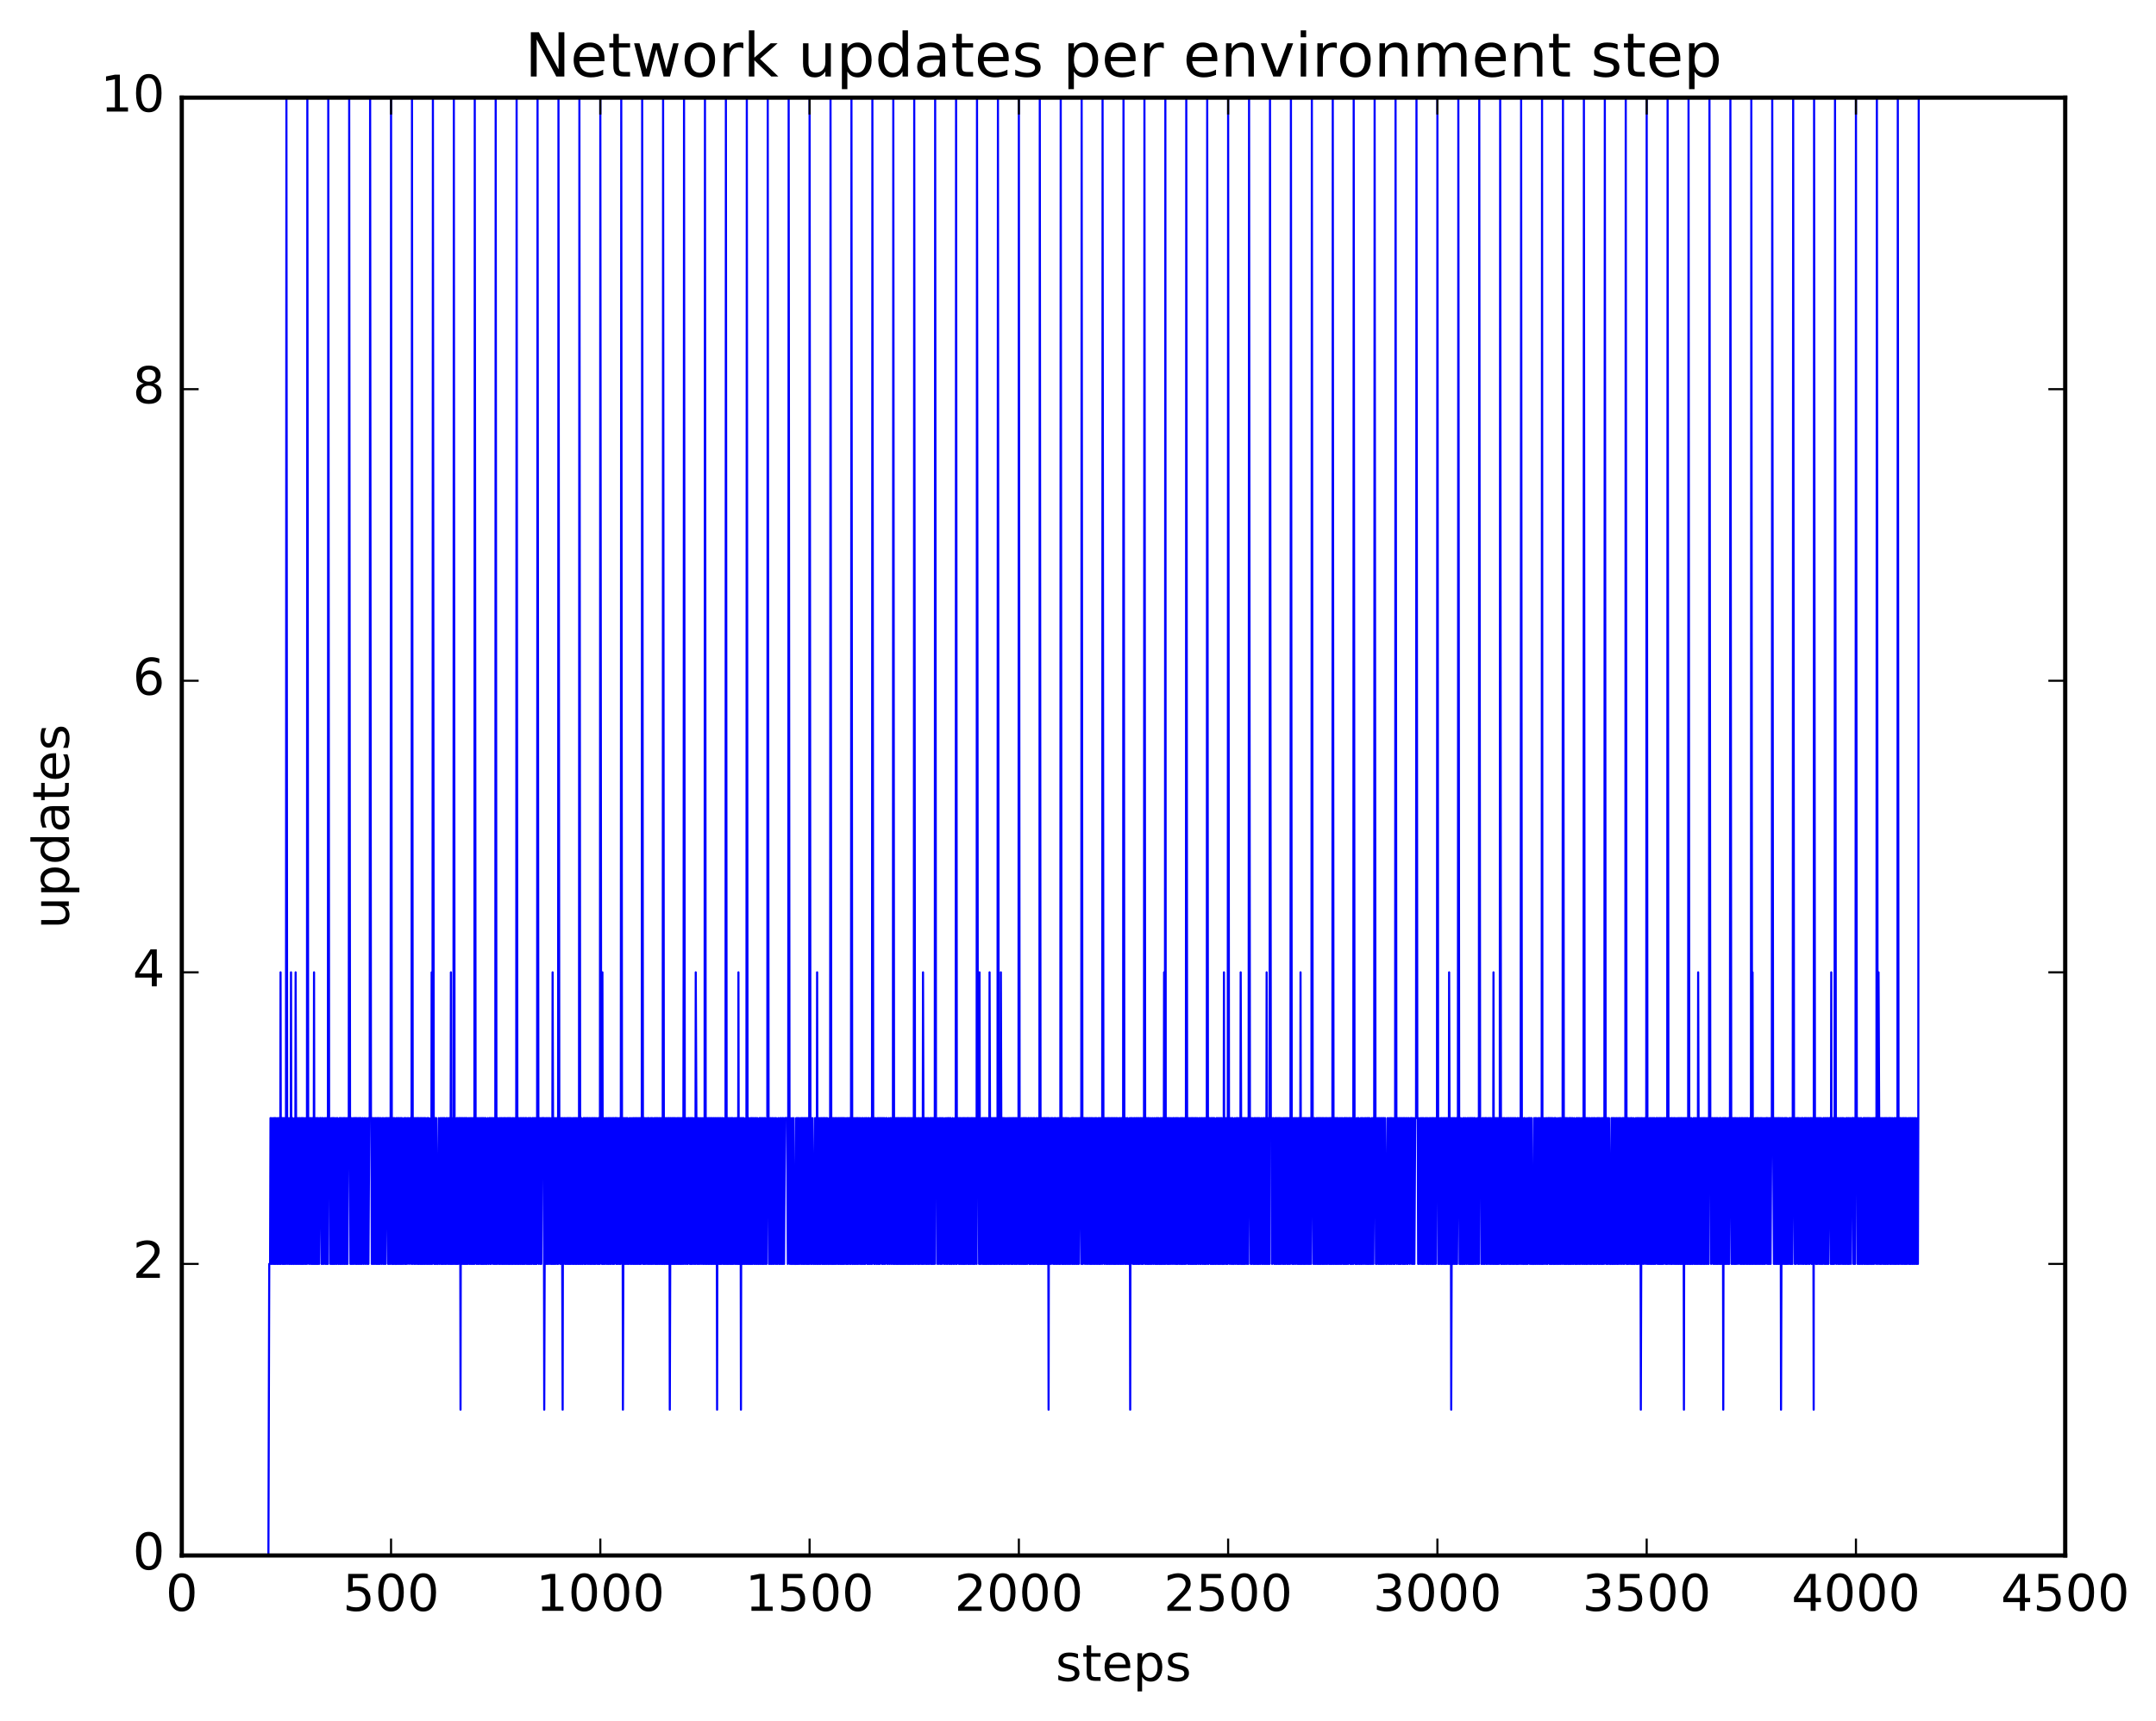 <?xml version="1.0" encoding="utf-8" standalone="no"?>
<!DOCTYPE svg PUBLIC "-//W3C//DTD SVG 1.1//EN"
  "http://www.w3.org/Graphics/SVG/1.1/DTD/svg11.dtd">
<!-- Created with matplotlib (http://matplotlib.org/) -->
<svg height="408pt" version="1.1" viewBox="0 0 511 408" width="511pt" xmlns="http://www.w3.org/2000/svg" xmlns:xlink="http://www.w3.org/1999/xlink">
 <defs>
  <style type="text/css">
*{stroke-linecap:butt;stroke-linejoin:round;stroke-miterlimit:100000;}
  </style>
 </defs>
 <g id="figure_1">
  <g id="patch_1">
   <path d="M 0 408.169 
L 511.954 408.169 
L 511.954 0 
L 0 0 
z
" style="fill:#ffffff;"/>
  </g>
  <g id="axes_1">
   <g id="patch_2">
    <path d="M 43.084 368.742 
L 489.484 368.742 
L 489.484 23.142 
L 43.084 23.142 
z
" style="fill:#ffffff;"/>
   </g>
   <g id="line2d_1">
    <path clip-path="url(#p1ed9a535d5)" d="M 43.183 368.742 
L 63.618 368.742 
L 63.817 299.622 
L 64.015 299.622 
L 64.114 265.062 
L 64.313 299.622 
L 64.412 265.062 
L 64.61 299.622 
L 64.809 265.062 
L 64.908 299.622 
L 65.007 265.062 
L 65.106 299.622 
L 65.205 265.062 
L 65.305 299.622 
L 65.404 265.062 
L 65.602 299.622 
L 65.701 299.622 
L 65.801 265.062 
L 65.9 299.622 
L 66.098 265.062 
L 66.197 299.622 
L 66.297 265.062 
L 66.396 299.622 
L 66.495 230.502 
L 66.594 299.622 
L 66.793 265.062 
L 66.892 265.062 
L 66.991 299.622 
L 67.09 265.062 
L 67.189 299.622 
L 67.289 265.062 
L 67.388 299.622 
L 67.586 265.062 
L 67.685 299.622 
L 67.785 265.062 
L 67.884 23.142 
L 68.082 299.622 
L 68.281 265.062 
L 68.479 299.622 
L 68.578 299.622 
L 68.677 265.062 
L 68.876 299.622 
L 68.975 230.502 
L 69.074 299.622 
L 69.173 265.062 
L 69.273 299.622 
L 69.372 265.062 
L 69.57 299.622 
L 69.669 299.622 
L 69.868 265.062 
L 69.967 299.622 
L 70.066 230.502 
L 70.265 299.622 
L 70.364 265.062 
L 70.463 299.622 
L 70.562 265.062 
L 70.761 299.622 
L 70.86 265.062 
L 70.959 299.622 
L 71.058 265.062 
L 71.257 299.622 
L 71.356 265.062 
L 71.455 299.622 
L 71.554 265.062 
L 71.653 299.622 
L 71.753 265.062 
L 71.852 299.622 
L 71.951 265.062 
L 72.149 299.622 
L 72.348 265.062 
L 72.447 299.622 
L 72.645 265.062 
L 72.745 299.622 
L 72.844 23.142 
L 73.042 265.062 
L 73.141 265.062 
L 73.241 299.622 
L 73.439 265.062 
L 73.538 265.062 
L 73.637 299.622 
L 73.737 265.062 
L 73.935 299.622 
L 74.034 265.062 
L 74.133 299.622 
L 74.233 265.062 
L 74.332 299.622 
L 74.431 230.502 
L 74.53 299.622 
L 74.629 265.062 
L 74.729 299.622 
L 74.828 265.062 
L 74.927 299.622 
L 75.026 265.062 
L 75.125 299.622 
L 75.225 265.062 
L 75.324 299.622 
L 75.423 265.062 
L 75.621 299.622 
L 75.82 265.062 
L 76.018 265.062 
L 76.217 299.622 
L 76.316 265.062 
L 76.415 299.622 
L 76.514 265.062 
L 76.713 299.622 
L 76.911 265.062 
L 77.109 299.622 
L 77.209 265.062 
L 77.308 299.622 
L 77.407 265.062 
L 77.506 299.622 
L 77.605 265.062 
L 77.705 299.622 
L 77.804 23.142 
L 78.002 265.062 
L 78.101 265.062 
L 78.3 299.622 
L 78.498 265.062 
L 78.597 299.622 
L 78.697 265.062 
L 78.796 299.622 
L 78.895 265.062 
L 78.994 299.622 
L 79.093 265.062 
L 79.193 299.622 
L 79.292 265.062 
L 79.49 299.622 
L 79.689 265.062 
L 79.788 299.622 
L 79.986 265.062 
L 80.185 299.622 
L 80.284 299.622 
L 80.482 265.062 
L 80.581 299.622 
L 80.681 265.062 
L 80.78 299.622 
L 80.879 265.062 
L 80.978 299.622 
L 81.177 265.062 
L 81.276 299.622 
L 81.474 265.062 
L 81.573 299.622 
L 81.673 265.062 
L 81.772 299.622 
L 81.97 265.062 
L 82.069 299.622 
L 82.268 265.062 
L 82.367 299.622 
L 82.565 265.062 
L 82.665 265.062 
L 82.764 23.142 
L 82.962 265.062 
L 83.061 299.622 
L 83.161 265.062 
L 83.26 299.622 
L 83.359 265.062 
L 83.557 299.622 
L 83.756 265.062 
L 83.855 299.622 
L 84.053 265.062 
L 84.153 265.062 
L 84.252 299.622 
L 84.351 265.062 
L 84.45 299.622 
L 84.549 265.062 
L 84.649 299.622 
L 84.847 265.062 
L 84.946 299.622 
L 85.145 265.062 
L 85.244 299.622 
L 85.343 265.062 
L 85.442 299.622 
L 85.541 265.062 
L 85.74 299.622 
L 85.938 265.062 
L 86.137 299.622 
L 86.335 265.062 
L 86.533 299.622 
L 86.732 265.062 
L 86.93 299.622 
L 87.029 299.622 
L 87.228 265.062 
L 87.327 299.622 
L 87.525 265.062 
L 87.625 265.062 
L 87.724 23.142 
L 87.922 265.062 
L 88.021 265.062 
L 88.121 299.622 
L 88.22 265.062 
L 88.319 299.622 
L 88.418 265.062 
L 88.617 299.622 
L 88.716 265.062 
L 88.914 299.622 
L 89.013 265.062 
L 89.212 299.622 
L 89.311 265.062 
L 89.41 299.622 
L 89.509 265.062 
L 89.609 299.622 
L 89.708 265.062 
L 89.807 299.622 
L 89.906 265.062 
L 90.005 299.622 
L 90.204 265.062 
L 90.402 299.622 
L 90.601 265.062 
L 90.799 299.622 
L 90.898 265.062 
L 91.097 299.622 
L 91.295 265.062 
L 91.394 299.622 
L 91.593 265.062 
L 91.791 265.062 
L 91.989 299.622 
L 92.089 265.062 
L 92.188 299.622 
L 92.287 265.062 
L 92.485 299.622 
L 92.585 265.062 
L 92.684 23.142 
L 92.882 299.622 
L 92.981 299.622 
L 93.081 265.062 
L 93.18 299.622 
L 93.279 265.062 
L 93.378 299.622 
L 93.477 265.062 
L 93.676 299.622 
L 93.775 299.622 
L 93.874 265.062 
L 93.973 299.622 
L 94.073 265.062 
L 94.172 299.622 
L 94.37 265.062 
L 94.469 299.622 
L 94.569 265.062 
L 94.668 299.622 
L 94.866 265.062 
L 94.965 299.622 
L 95.065 265.062 
L 95.164 299.622 
L 95.263 265.062 
L 95.461 299.622 
L 95.561 299.622 
L 95.759 265.062 
L 95.957 299.622 
L 96.057 265.062 
L 96.156 299.622 
L 96.255 265.062 
L 96.453 299.622 
L 96.652 265.062 
L 96.751 265.062 
L 96.949 299.622 
L 97.148 265.062 
L 97.247 265.062 
L 97.445 299.622 
L 97.545 265.062 
L 97.644 23.142 
L 97.842 299.622 
L 98.041 265.062 
L 98.14 265.062 
L 98.239 299.622 
L 98.437 265.062 
L 98.537 299.622 
L 98.735 265.062 
L 98.834 265.062 
L 98.933 299.622 
L 99.033 265.062 
L 99.132 299.622 
L 99.231 265.062 
L 99.33 299.622 
L 99.529 265.062 
L 99.628 299.622 
L 99.727 265.062 
L 99.826 299.622 
L 99.925 265.062 
L 100.025 299.622 
L 100.124 265.062 
L 100.223 299.622 
L 100.421 265.062 
L 100.521 299.622 
L 100.62 265.062 
L 100.719 299.622 
L 100.818 265.062 
L 101.017 299.622 
L 101.215 265.062 
L 101.314 299.622 
L 101.413 265.062 
L 101.513 299.622 
L 101.612 265.062 
L 101.81 299.622 
L 101.909 299.622 
L 102.108 265.062 
L 102.207 299.622 
L 102.306 230.502 
L 102.405 299.622 
L 102.505 265.062 
L 102.604 23.142 
L 102.802 265.062 
L 102.901 299.622 
L 103.001 265.062 
L 103.1 299.622 
L 103.199 265.062 
L 103.298 299.622 
L 103.397 265.062 
L 103.596 299.622 
L 103.794 299.622 
L 103.993 265.062 
L 104.191 299.622 
L 104.389 265.062 
L 104.588 299.622 
L 104.687 265.062 
L 104.786 299.622 
L 104.885 265.062 
L 104.985 299.622 
L 105.183 265.062 
L 105.282 299.622 
L 105.381 265.062 
L 105.58 299.622 
L 105.778 265.062 
L 105.877 299.622 
L 106.076 265.062 
L 106.274 299.622 
L 106.373 265.062 
L 106.473 299.622 
L 106.572 265.062 
L 106.77 299.622 
L 106.869 230.502 
L 106.969 299.622 
L 107.068 265.062 
L 107.167 299.622 
L 107.365 265.062 
L 107.465 299.622 
L 107.564 23.142 
L 107.762 299.622 
L 107.861 265.062 
L 108.06 299.622 
L 108.159 299.622 
L 108.258 265.062 
L 108.357 299.622 
L 108.457 265.062 
L 108.556 299.622 
L 108.754 265.062 
L 108.853 265.062 
L 108.953 299.622 
L 109.052 265.062 
L 109.151 334.182 
L 109.25 265.062 
L 109.349 299.622 
L 109.449 265.062 
L 109.548 299.622 
L 109.647 265.062 
L 109.845 299.622 
L 109.945 265.062 
L 110.044 299.622 
L 110.143 265.062 
L 110.242 299.622 
L 110.341 265.062 
L 110.441 299.622 
L 110.54 265.062 
L 110.639 299.622 
L 110.738 265.062 
L 110.937 299.622 
L 111.135 265.062 
L 111.333 299.622 
L 111.433 265.062 
L 111.631 299.622 
L 111.73 265.062 
L 111.929 299.622 
L 112.028 265.062 
L 112.226 299.622 
L 112.325 265.062 
L 112.425 299.622 
L 112.524 23.142 
L 112.722 265.062 
L 112.821 265.062 
L 112.921 299.622 
L 113.119 265.062 
L 113.218 299.622 
L 113.417 265.062 
L 113.516 299.622 
L 113.714 265.062 
L 113.913 299.622 
L 114.012 265.062 
L 114.111 299.622 
L 114.21 265.062 
L 114.309 299.622 
L 114.409 265.062 
L 114.508 299.622 
L 114.607 265.062 
L 114.706 299.622 
L 114.905 265.062 
L 115.004 299.622 
L 115.103 265.062 
L 115.301 299.622 
L 115.401 299.622 
L 115.599 265.062 
L 115.797 299.622 
L 115.996 265.062 
L 116.095 265.062 
L 116.194 299.622 
L 116.293 265.062 
L 116.393 299.622 
L 116.591 265.062 
L 116.69 265.062 
L 116.889 299.622 
L 116.988 265.062 
L 117.186 299.622 
L 117.285 265.062 
L 117.385 299.622 
L 117.484 23.142 
L 117.682 299.622 
L 117.781 299.622 
L 117.98 265.062 
L 118.178 299.622 
L 118.377 265.062 
L 118.476 299.622 
L 118.575 265.062 
L 118.773 299.622 
L 118.873 265.062 
L 119.071 299.622 
L 119.17 265.062 
L 119.269 299.622 
L 119.468 265.062 
L 119.567 299.622 
L 119.666 265.062 
L 119.765 299.622 
L 119.964 265.062 
L 120.063 299.622 
L 120.261 265.062 
L 120.361 299.622 
L 120.46 265.062 
L 120.559 299.622 
L 120.658 265.062 
L 120.757 299.622 
L 120.857 265.062 
L 120.956 299.622 
L 121.055 265.062 
L 121.253 299.622 
L 121.353 299.622 
L 121.452 265.062 
L 121.551 299.622 
L 121.65 265.062 
L 121.849 299.622 
L 122.047 265.062 
L 122.146 299.622 
L 122.245 265.062 
L 122.345 299.622 
L 122.444 23.142 
L 122.642 299.622 
L 122.741 299.622 
L 122.841 265.062 
L 122.94 299.622 
L 123.039 265.062 
L 123.237 299.622 
L 123.337 265.062 
L 123.436 299.622 
L 123.535 265.062 
L 123.733 299.622 
L 123.833 265.062 
L 123.932 299.622 
L 124.031 265.062 
L 124.13 299.622 
L 124.229 265.062 
L 124.329 299.622 
L 124.527 265.062 
L 124.626 265.062 
L 124.725 299.622 
L 124.825 265.062 
L 125.023 299.622 
L 125.122 299.622 
L 125.221 265.062 
L 125.321 299.622 
L 125.42 265.062 
L 125.519 299.622 
L 125.618 265.062 
L 125.717 299.622 
L 125.817 265.062 
L 126.015 299.622 
L 126.213 265.062 
L 126.313 265.062 
L 126.412 299.622 
L 126.511 265.062 
L 126.61 299.622 
L 126.709 265.062 
L 126.809 299.622 
L 126.908 265.062 
L 127.007 299.622 
L 127.106 265.062 
L 127.205 299.622 
L 127.305 265.062 
L 127.404 23.142 
L 127.602 265.062 
L 127.701 299.622 
L 127.9 265.062 
L 128.098 299.622 
L 128.197 265.062 
L 128.297 299.622 
L 128.495 265.062 
L 128.892 265.062 
L 128.991 334.182 
L 129.189 265.062 
L 129.289 299.622 
L 129.487 265.062 
L 129.586 299.622 
L 129.685 265.062 
L 129.785 299.622 
L 129.983 265.062 
L 130.082 265.062 
L 130.181 299.622 
L 130.38 265.062 
L 130.578 299.622 
L 130.677 299.622 
L 130.777 265.062 
L 130.876 299.622 
L 130.975 230.502 
L 131.173 299.622 
L 131.273 265.062 
L 131.372 299.622 
L 131.57 265.062 
L 131.669 299.622 
L 131.868 265.062 
L 132.066 299.622 
L 132.165 265.062 
L 132.265 299.622 
L 132.364 23.142 
L 132.562 265.062 
L 132.761 299.622 
L 132.959 265.062 
L 133.058 299.622 
L 133.157 265.062 
L 133.356 334.182 
L 133.455 265.062 
L 133.554 299.622 
L 133.753 265.062 
L 133.951 299.622 
L 134.05 265.062 
L 134.149 299.622 
L 134.348 265.062 
L 134.447 299.622 
L 134.546 265.062 
L 134.645 299.622 
L 134.745 265.062 
L 134.844 299.622 
L 134.943 265.062 
L 135.042 299.622 
L 135.141 265.062 
L 135.241 299.622 
L 135.34 265.062 
L 135.538 299.622 
L 135.737 265.062 
L 135.836 299.622 
L 135.935 265.062 
L 136.034 299.622 
L 136.233 265.062 
L 136.332 299.622 
L 136.431 265.062 
L 136.53 299.622 
L 136.629 265.062 
L 136.729 299.622 
L 136.927 265.062 
L 137.026 299.622 
L 137.125 265.062 
L 137.225 299.622 
L 137.324 23.142 
L 137.522 299.622 
L 137.621 265.062 
L 137.721 299.622 
L 137.82 265.062 
L 138.018 299.622 
L 138.117 299.622 
L 138.316 265.062 
L 138.415 265.062 
L 138.514 299.622 
L 138.613 265.062 
L 138.713 299.622 
L 138.812 265.062 
L 138.911 299.622 
L 139.109 265.062 
L 139.209 265.062 
L 139.308 299.622 
L 139.407 265.062 
L 139.605 299.622 
L 139.705 265.062 
L 139.903 299.622 
L 140.002 265.062 
L 140.101 299.622 
L 140.3 265.062 
L 140.399 299.622 
L 140.498 265.062 
L 140.697 299.622 
L 140.796 265.062 
L 140.895 299.622 
L 140.994 265.062 
L 141.093 299.622 
L 141.292 265.062 
L 141.49 299.622 
L 141.689 265.062 
L 141.788 299.622 
L 141.887 265.062 
L 141.986 299.622 
L 142.085 265.062 
L 142.185 299.622 
L 142.284 23.142 
L 142.482 265.062 
L 142.681 299.622 
L 142.78 230.502 
L 142.879 299.622 
L 142.978 265.062 
L 143.077 299.622 
L 143.177 265.062 
L 143.375 299.622 
L 143.573 265.062 
L 143.772 299.622 
L 143.871 265.062 
L 144.069 299.622 
L 144.169 265.062 
L 144.268 299.622 
L 144.466 265.062 
L 144.565 299.622 
L 144.665 265.062 
L 144.764 299.622 
L 144.962 265.062 
L 145.161 299.622 
L 145.26 265.062 
L 145.359 299.622 
L 145.458 265.062 
L 145.557 299.622 
L 145.756 265.062 
L 145.954 265.062 
L 146.053 299.622 
L 146.153 265.062 
L 146.252 299.622 
L 146.351 265.062 
L 146.549 299.622 
L 146.748 265.062 
L 146.847 299.622 
L 146.946 265.062 
L 147.045 299.622 
L 147.145 265.062 
L 147.244 23.142 
L 147.442 299.622 
L 147.541 265.062 
L 147.641 334.182 
L 147.839 265.062 
L 147.938 265.062 
L 148.037 299.622 
L 148.236 265.062 
L 148.335 299.622 
L 148.533 265.062 
L 148.633 299.622 
L 148.732 265.062 
L 148.93 299.622 
L 149.029 299.622 
L 149.228 265.062 
L 149.426 299.622 
L 149.525 299.622 
L 149.625 265.062 
L 149.823 299.622 
L 150.021 265.062 
L 150.121 299.622 
L 150.22 265.062 
L 150.418 299.622 
L 150.517 265.062 
L 150.617 299.622 
L 150.815 265.062 
L 150.914 299.622 
L 151.013 265.062 
L 151.212 299.622 
L 151.311 265.062 
L 151.509 299.622 
L 151.609 265.062 
L 151.708 299.622 
L 151.807 265.062 
L 151.906 299.622 
L 152.105 265.062 
L 152.204 23.142 
L 152.402 299.622 
L 152.501 265.062 
L 152.601 299.622 
L 152.7 265.062 
L 152.799 299.622 
L 152.898 265.062 
L 153.097 299.622 
L 153.295 265.062 
L 153.493 299.622 
L 153.593 265.062 
L 153.692 299.622 
L 153.791 265.062 
L 153.989 299.622 
L 154.188 265.062 
L 154.287 299.622 
L 154.386 265.062 
L 154.485 299.622 
L 154.585 265.062 
L 154.783 299.622 
L 154.981 265.062 
L 155.18 299.622 
L 155.279 265.062 
L 155.378 299.622 
L 155.477 265.062 
L 155.577 299.622 
L 155.676 265.062 
L 155.775 299.622 
L 155.874 265.062 
L 155.973 299.622 
L 156.172 265.062 
L 156.271 299.622 
L 156.37 265.062 
L 156.569 299.622 
L 156.668 265.062 
L 156.866 299.622 
L 156.965 265.062 
L 157.065 299.622 
L 157.164 23.142 
L 157.362 299.622 
L 157.561 299.622 
L 157.759 265.062 
L 157.858 299.622 
L 157.957 265.062 
L 158.156 299.622 
L 158.255 265.062 
L 158.354 299.622 
L 158.453 265.062 
L 158.553 299.622 
L 158.652 265.062 
L 158.751 334.182 
L 158.949 265.062 
L 159.049 265.062 
L 159.247 299.622 
L 159.346 265.062 
L 159.445 299.622 
L 159.545 265.062 
L 159.644 299.622 
L 159.743 265.062 
L 159.842 299.622 
L 159.941 265.062 
L 160.041 299.622 
L 160.239 265.062 
L 160.338 299.622 
L 160.537 265.062 
L 160.636 299.622 
L 160.735 265.062 
L 160.834 299.622 
L 160.933 265.062 
L 161.132 299.622 
L 161.231 265.062 
L 161.33 299.622 
L 161.529 265.062 
L 161.628 299.622 
L 161.727 265.062 
L 161.925 299.622 
L 162.025 230.502 
L 162.124 23.142 
L 162.322 299.622 
L 162.521 265.062 
L 162.719 299.622 
L 162.917 265.062 
L 163.017 299.622 
L 163.215 265.062 
L 163.314 265.062 
L 163.513 299.622 
L 163.612 265.062 
L 163.711 299.622 
L 163.81 265.062 
L 163.909 299.622 
L 164.009 265.062 
L 164.108 299.622 
L 164.306 265.062 
L 164.505 299.622 
L 164.703 265.062 
L 164.802 299.622 
L 164.901 230.502 
L 165.199 299.622 
L 165.397 265.062 
L 165.497 299.622 
L 165.596 265.062 
L 165.794 299.622 
L 165.993 265.062 
L 166.191 299.622 
L 166.389 265.062 
L 166.588 299.622 
L 166.687 299.622 
L 166.786 265.062 
L 166.985 299.622 
L 167.084 23.142 
L 167.282 299.622 
L 167.381 265.062 
L 167.481 299.622 
L 167.58 265.062 
L 167.778 299.622 
L 167.877 265.062 
L 167.977 299.622 
L 168.076 265.062 
L 168.175 299.622 
L 168.274 265.062 
L 168.473 299.622 
L 168.572 265.062 
L 168.671 299.622 
L 168.77 265.062 
L 168.869 299.622 
L 169.068 265.062 
L 169.167 299.622 
L 169.266 265.062 
L 169.465 299.622 
L 169.564 265.062 
L 169.663 299.622 
L 169.861 265.062 
L 169.961 334.182 
L 170.06 265.062 
L 170.258 299.622 
L 170.357 265.062 
L 170.556 299.622 
L 170.655 265.062 
L 170.754 299.622 
L 170.853 265.062 
L 170.953 299.622 
L 171.151 265.062 
L 171.349 299.622 
L 171.449 265.062 
L 171.647 299.622 
L 171.746 299.622 
L 171.845 265.062 
L 171.945 299.622 
L 172.044 23.142 
L 172.242 299.622 
L 172.341 299.622 
L 172.441 265.062 
L 172.54 299.622 
L 172.639 265.062 
L 172.738 299.622 
L 172.837 265.062 
L 173.036 299.622 
L 173.135 265.062 
L 173.234 299.622 
L 173.333 265.062 
L 173.433 299.622 
L 173.532 265.062 
L 173.631 299.622 
L 173.73 265.062 
L 173.929 299.622 
L 174.127 265.062 
L 174.325 299.622 
L 174.425 265.062 
L 174.524 299.622 
L 174.623 265.062 
L 174.821 299.622 
L 174.921 299.622 
L 175.02 230.502 
L 175.119 299.622 
L 175.218 265.062 
L 175.317 299.622 
L 175.516 265.062 
L 175.615 334.182 
L 175.714 265.062 
L 175.813 299.622 
L 175.913 265.062 
L 176.012 299.622 
L 176.111 265.062 
L 176.21 299.622 
L 176.309 265.062 
L 176.508 299.622 
L 176.607 299.622 
L 176.805 265.062 
L 176.905 299.622 
L 177.004 23.142 
L 177.202 299.622 
L 177.401 299.622 
L 177.5 265.062 
L 177.698 299.622 
L 177.797 299.622 
L 177.897 265.062 
L 177.996 299.622 
L 178.095 265.062 
L 178.194 299.622 
L 178.293 265.062 
L 178.393 299.622 
L 178.591 265.062 
L 178.789 299.622 
L 178.889 265.062 
L 179.087 299.622 
L 179.186 265.062 
L 179.385 299.622 
L 179.484 265.062 
L 179.682 299.622 
L 179.781 299.622 
L 179.98 265.062 
L 180.079 299.622 
L 180.178 265.062 
L 180.277 299.622 
L 180.377 265.062 
L 180.575 299.622 
L 180.674 265.062 
L 180.773 299.622 
L 180.873 265.062 
L 180.972 299.622 
L 181.17 265.062 
L 181.269 299.622 
L 181.369 265.062 
L 181.567 299.622 
L 181.666 299.622 
L 181.865 265.062 
L 181.964 23.142 
L 182.162 265.062 
L 182.261 299.622 
L 182.361 265.062 
L 182.559 299.622 
L 182.658 265.062 
L 182.857 299.622 
L 182.956 265.062 
L 183.154 299.622 
L 183.253 265.062 
L 183.452 299.622 
L 183.65 265.062 
L 183.849 299.622 
L 183.948 265.062 
L 184.146 299.622 
L 184.245 299.622 
L 184.444 265.062 
L 184.642 299.622 
L 184.741 299.622 
L 184.841 265.062 
L 185.039 299.622 
L 185.138 265.062 
L 185.337 299.622 
L 185.436 265.062 
L 185.535 299.622 
L 185.634 265.062 
L 185.833 299.622 
L 186.031 265.062 
L 186.527 265.062 
L 186.725 299.622 
L 186.825 265.062 
L 186.924 23.142 
L 187.122 265.062 
L 187.221 299.622 
L 187.321 265.062 
L 187.519 299.622 
L 187.618 299.622 
L 187.717 265.062 
L 187.916 299.622 
L 188.015 299.622 
L 188.114 265.062 
L 188.313 299.622 
L 188.61 299.622 
L 188.709 265.062 
L 188.809 299.622 
L 188.908 265.062 
L 189.007 299.622 
L 189.106 265.062 
L 189.205 299.622 
L 189.305 265.062 
L 189.503 299.622 
L 189.701 265.062 
L 189.9 299.622 
L 189.999 265.062 
L 190.098 299.622 
L 190.197 265.062 
L 190.396 299.622 
L 190.495 265.062 
L 190.594 299.622 
L 190.693 265.062 
L 190.892 299.622 
L 190.991 265.062 
L 191.189 299.622 
L 191.289 265.062 
L 191.388 299.622 
L 191.487 265.062 
L 191.586 299.622 
L 191.685 265.062 
L 191.785 299.622 
L 191.884 23.142 
L 192.082 265.062 
L 192.181 299.622 
L 192.281 265.062 
L 192.38 299.622 
L 192.578 265.062 
L 192.777 299.622 
L 192.975 299.622 
L 193.173 265.062 
L 193.273 299.622 
L 193.372 265.062 
L 193.57 299.622 
L 193.669 230.502 
L 193.769 299.622 
L 193.868 265.062 
L 193.967 299.622 
L 194.165 265.062 
L 194.265 299.622 
L 194.364 265.062 
L 194.463 299.622 
L 194.661 265.062 
L 194.86 299.622 
L 194.959 265.062 
L 195.058 299.622 
L 195.157 265.062 
L 195.257 299.622 
L 195.356 265.062 
L 195.455 299.622 
L 195.554 265.062 
L 195.653 299.622 
L 195.852 265.062 
L 195.951 299.622 
L 196.05 265.062 
L 196.249 299.622 
L 196.447 299.622 
L 196.546 265.062 
L 196.745 299.622 
L 196.844 23.142 
L 197.042 299.622 
L 197.141 299.622 
L 197.241 265.062 
L 197.34 299.622 
L 197.439 265.062 
L 197.538 299.622 
L 197.637 265.062 
L 197.737 299.622 
L 197.935 265.062 
L 198.034 299.622 
L 198.133 265.062 
L 198.233 299.622 
L 198.431 265.062 
L 198.629 299.622 
L 198.729 265.062 
L 198.828 299.622 
L 198.927 265.062 
L 199.125 299.622 
L 199.225 265.062 
L 199.324 299.622 
L 199.423 265.062 
L 199.522 299.622 
L 199.621 265.062 
L 199.721 299.622 
L 199.82 265.062 
L 199.919 299.622 
L 200.018 265.062 
L 200.117 299.622 
L 200.316 265.062 
L 200.514 299.622 
L 200.613 299.622 
L 200.713 265.062 
L 200.812 299.622 
L 200.911 265.062 
L 201.01 299.622 
L 201.209 265.062 
L 201.308 265.062 
L 201.407 299.622 
L 201.506 265.062 
L 201.605 299.622 
L 201.705 265.062 
L 201.804 23.142 
L 202.002 299.622 
L 202.101 299.622 
L 202.201 265.062 
L 202.399 299.622 
L 202.498 265.062 
L 202.597 299.622 
L 202.796 265.062 
L 202.895 299.622 
L 203.093 265.062 
L 203.193 299.622 
L 203.292 265.062 
L 203.391 299.622 
L 203.589 265.062 
L 203.788 299.622 
L 203.887 265.062 
L 204.085 299.622 
L 204.185 299.622 
L 204.284 265.062 
L 204.482 299.622 
L 204.581 265.062 
L 204.78 299.622 
L 204.879 299.622 
L 204.978 265.062 
L 205.077 299.622 
L 205.276 265.062 
L 205.375 265.062 
L 205.573 299.622 
L 205.673 299.622 
L 205.772 265.062 
L 205.871 299.622 
L 205.97 265.062 
L 206.169 299.622 
L 206.367 265.062 
L 206.466 299.622 
L 206.565 265.062 
L 206.665 299.622 
L 206.764 23.142 
L 206.962 265.062 
L 207.161 299.622 
L 207.26 265.062 
L 207.359 299.622 
L 207.557 265.062 
L 207.756 299.622 
L 207.855 299.622 
L 207.954 265.062 
L 208.153 299.622 
L 208.252 265.062 
L 208.351 299.622 
L 208.45 265.062 
L 208.549 299.622 
L 208.748 265.062 
L 208.847 265.062 
L 209.045 299.622 
L 209.145 265.062 
L 209.244 299.622 
L 209.343 265.062 
L 209.541 299.622 
L 209.641 265.062 
L 209.839 299.622 
L 210.037 265.062 
L 210.137 265.062 
L 210.335 299.622 
L 210.434 299.622 
L 210.633 265.062 
L 210.831 299.622 
L 211.029 265.062 
L 211.129 265.062 
L 211.228 299.622 
L 211.426 265.062 
L 211.525 265.062 
L 211.625 299.622 
L 211.724 23.142 
L 211.922 299.622 
L 212.021 265.062 
L 212.121 299.622 
L 212.319 265.062 
L 212.418 299.622 
L 212.517 265.062 
L 212.617 299.622 
L 212.716 265.062 
L 212.815 299.622 
L 212.914 265.062 
L 213.013 299.622 
L 213.113 265.062 
L 213.311 299.622 
L 213.41 265.062 
L 213.509 299.622 
L 213.609 265.062 
L 213.708 299.622 
L 213.807 265.062 
L 213.906 299.622 
L 214.005 265.062 
L 214.105 299.622 
L 214.204 265.062 
L 214.303 299.622 
L 214.402 265.062 
L 214.501 299.622 
L 214.601 265.062 
L 214.7 299.622 
L 214.799 265.062 
L 214.997 299.622 
L 215.097 265.062 
L 215.196 299.622 
L 215.295 265.062 
L 215.394 299.622 
L 215.493 265.062 
L 215.593 299.622 
L 215.692 265.062 
L 215.791 299.622 
L 215.989 265.062 
L 216.089 299.622 
L 216.188 265.062 
L 216.386 299.622 
L 216.485 299.622 
L 216.585 265.062 
L 216.684 23.142 
L 216.882 299.622 
L 216.981 265.062 
L 217.081 299.622 
L 217.279 265.062 
L 217.477 299.622 
L 217.577 299.622 
L 217.676 265.062 
L 217.775 299.622 
L 217.874 265.062 
L 218.073 299.622 
L 218.271 265.062 
L 218.469 299.622 
L 218.569 265.062 
L 218.668 299.622 
L 218.767 230.502 
L 218.965 299.622 
L 219.164 265.062 
L 219.362 299.622 
L 219.461 265.062 
L 219.66 299.622 
L 219.759 265.062 
L 219.957 299.622 
L 220.057 265.062 
L 220.255 299.622 
L 220.453 265.062 
L 220.553 265.062 
L 220.652 299.622 
L 220.751 265.062 
L 220.85 299.622 
L 220.949 265.062 
L 221.049 299.622 
L 221.148 265.062 
L 221.247 299.622 
L 221.346 265.062 
L 221.545 299.622 
L 221.644 23.142 
L 221.842 265.062 
L 221.941 265.062 
L 222.14 299.622 
L 222.338 265.062 
L 222.537 299.622 
L 222.735 265.062 
L 222.933 299.622 
L 223.033 265.062 
L 223.231 299.622 
L 223.429 265.062 
L 223.529 265.062 
L 223.727 299.622 
L 223.826 299.622 
L 224.025 265.062 
L 224.223 299.622 
L 224.421 265.062 
L 224.521 299.622 
L 224.719 265.062 
L 224.818 265.062 
L 224.917 299.622 
L 225.116 265.062 
L 225.215 299.622 
L 225.314 265.062 
L 225.513 299.622 
L 225.612 299.622 
L 225.81 265.062 
L 226.009 299.622 
L 226.108 299.622 
L 226.306 265.062 
L 226.405 265.062 
L 226.505 299.622 
L 226.604 23.142 
L 226.802 299.622 
L 227.001 265.062 
L 227.1 265.062 
L 227.298 299.622 
L 227.397 265.062 
L 227.497 299.622 
L 227.596 265.062 
L 227.794 299.622 
L 227.893 265.062 
L 228.092 299.622 
L 228.191 265.062 
L 228.29 299.622 
L 228.389 265.062 
L 228.489 299.622 
L 228.588 265.062 
L 228.687 299.622 
L 228.885 265.062 
L 228.985 299.622 
L 229.183 265.062 
L 229.282 265.062 
L 229.381 299.622 
L 229.481 265.062 
L 229.58 299.622 
L 229.679 265.062 
L 229.778 299.622 
L 229.977 265.062 
L 230.076 299.622 
L 230.274 265.062 
L 230.373 299.622 
L 230.473 265.062 
L 230.671 299.622 
L 230.77 265.062 
L 230.869 299.622 
L 230.969 265.062 
L 231.068 299.622 
L 231.266 265.062 
L 231.465 299.622 
L 231.564 23.142 
L 231.762 265.062 
L 231.861 265.062 
L 232.06 299.622 
L 232.159 230.502 
L 232.258 299.622 
L 232.357 265.062 
L 232.556 299.622 
L 232.754 265.062 
L 232.853 265.062 
L 232.953 299.622 
L 233.052 265.062 
L 233.151 299.622 
L 233.25 265.062 
L 233.349 299.622 
L 233.449 265.062 
L 233.548 299.622 
L 233.647 265.062 
L 233.746 299.622 
L 233.845 265.062 
L 233.945 299.622 
L 234.044 265.062 
L 234.242 299.622 
L 234.341 265.062 
L 234.441 299.622 
L 234.54 230.502 
L 234.738 299.622 
L 234.837 265.062 
L 234.937 299.622 
L 235.036 265.062 
L 235.234 299.622 
L 235.333 265.062 
L 235.532 299.622 
L 235.631 265.062 
L 235.73 299.622 
L 235.829 265.062 
L 235.929 299.622 
L 236.028 265.062 
L 236.226 299.622 
L 236.325 299.622 
L 236.425 265.062 
L 236.524 23.142 
L 236.722 299.622 
L 236.821 265.062 
L 236.921 299.622 
L 237.02 265.062 
L 237.119 299.622 
L 237.218 230.502 
L 237.417 299.622 
L 237.615 265.062 
L 237.714 265.062 
L 237.813 299.622 
L 237.913 265.062 
L 238.012 299.622 
L 238.111 265.062 
L 238.309 299.622 
L 238.508 265.062 
L 238.706 299.622 
L 238.905 265.062 
L 239.004 299.622 
L 239.202 265.062 
L 239.301 299.622 
L 239.5 265.062 
L 239.698 299.622 
L 239.797 265.062 
L 239.897 299.622 
L 239.996 265.062 
L 240.095 299.622 
L 240.293 265.062 
L 240.393 265.062 
L 240.492 299.622 
L 240.69 265.062 
L 240.789 299.622 
L 240.889 265.062 
L 240.988 299.622 
L 241.186 265.062 
L 241.385 299.622 
L 241.484 23.142 
L 241.682 299.622 
L 241.781 265.062 
L 241.98 299.622 
L 242.079 299.622 
L 242.178 265.062 
L 242.377 299.622 
L 242.476 265.062 
L 242.575 299.622 
L 242.674 265.062 
L 242.773 299.622 
L 242.873 265.062 
L 242.972 299.622 
L 243.071 265.062 
L 243.17 299.622 
L 243.269 265.062 
L 243.468 299.622 
L 243.666 265.062 
L 243.765 265.062 
L 243.964 299.622 
L 244.063 265.062 
L 244.162 299.622 
L 244.361 265.062 
L 244.46 299.622 
L 244.658 265.062 
L 244.857 299.622 
L 244.956 265.062 
L 245.055 299.622 
L 245.154 265.062 
L 245.353 299.622 
L 245.551 265.062 
L 245.749 299.622 
L 245.849 265.062 
L 245.948 299.622 
L 246.047 265.062 
L 246.146 299.622 
L 246.245 265.062 
L 246.345 299.622 
L 246.444 23.142 
L 246.642 299.622 
L 246.741 299.622 
L 246.841 265.062 
L 246.94 299.622 
L 247.039 265.062 
L 247.138 299.622 
L 247.337 265.062 
L 247.436 299.622 
L 247.535 265.062 
L 247.634 299.622 
L 247.733 265.062 
L 247.932 299.622 
L 248.031 265.062 
L 248.13 299.622 
L 248.229 265.062 
L 248.329 299.622 
L 248.428 265.062 
L 248.527 334.182 
L 248.626 265.062 
L 248.825 299.622 
L 249.023 265.062 
L 249.122 299.622 
L 249.321 265.062 
L 249.42 265.062 
L 249.618 299.622 
L 249.817 265.062 
L 249.916 299.622 
L 250.015 265.062 
L 250.213 299.622 
L 250.313 265.062 
L 250.511 299.622 
L 250.709 265.062 
L 250.809 299.622 
L 250.908 265.062 
L 251.106 299.622 
L 251.205 265.062 
L 251.305 299.622 
L 251.404 23.142 
L 251.602 265.062 
L 251.701 299.622 
L 251.801 265.062 
L 251.9 299.622 
L 251.999 265.062 
L 252.098 299.622 
L 252.197 265.062 
L 252.396 299.622 
L 252.495 265.062 
L 252.594 299.622 
L 252.693 265.062 
L 252.892 299.622 
L 252.991 265.062 
L 253.189 299.622 
L 253.289 299.622 
L 253.388 265.062 
L 253.586 299.622 
L 253.685 299.622 
L 253.884 265.062 
L 254.082 299.622 
L 254.181 265.062 
L 254.281 299.622 
L 254.38 265.062 
L 254.578 299.622 
L 254.677 265.062 
L 254.876 299.622 
L 254.975 265.062 
L 255.173 299.622 
L 255.273 265.062 
L 255.471 299.622 
L 255.57 265.062 
L 255.669 299.622 
L 255.868 265.062 
L 256.066 265.062 
L 256.265 299.622 
L 256.364 23.142 
L 256.562 299.622 
L 256.661 299.622 
L 256.86 265.062 
L 257.058 265.062 
L 257.157 299.622 
L 257.356 265.062 
L 257.554 299.622 
L 257.653 265.062 
L 257.753 299.622 
L 257.951 265.062 
L 258.149 299.622 
L 258.249 265.062 
L 258.447 299.622 
L 258.546 265.062 
L 258.645 299.622 
L 258.745 265.062 
L 258.943 299.622 
L 259.042 265.062 
L 259.241 299.622 
L 259.439 265.062 
L 259.538 299.622 
L 259.637 265.062 
L 259.836 299.622 
L 259.935 265.062 
L 260.133 299.622 
L 260.332 265.062 
L 260.431 299.622 
L 260.53 265.062 
L 260.629 299.622 
L 260.729 265.062 
L 260.828 299.622 
L 261.026 265.062 
L 261.225 299.622 
L 261.324 23.142 
L 261.522 265.062 
L 261.721 299.622 
L 261.919 265.062 
L 262.117 299.622 
L 262.217 265.062 
L 262.415 299.622 
L 262.514 265.062 
L 262.613 299.622 
L 262.713 265.062 
L 262.911 299.622 
L 263.01 265.062 
L 263.109 299.622 
L 263.308 265.062 
L 263.407 299.622 
L 263.506 265.062 
L 263.705 299.622 
L 263.804 265.062 
L 264.002 299.622 
L 264.101 265.062 
L 264.201 299.622 
L 264.3 265.062 
L 264.399 299.622 
L 264.597 265.062 
L 264.697 299.622 
L 264.796 265.062 
L 264.994 299.622 
L 265.193 265.062 
L 265.292 299.622 
L 265.49 265.062 
L 265.589 299.622 
L 265.788 265.062 
L 265.887 299.622 
L 265.986 265.062 
L 266.185 299.622 
L 266.284 23.142 
L 266.482 265.062 
L 266.581 299.622 
L 266.681 265.062 
L 266.879 299.622 
L 266.978 265.062 
L 267.177 299.622 
L 267.276 265.062 
L 267.474 299.622 
L 267.673 299.622 
L 267.772 265.062 
L 267.871 334.182 
L 267.97 265.062 
L 268.069 299.622 
L 268.268 265.062 
L 268.367 265.062 
L 268.565 299.622 
L 268.665 299.622 
L 268.764 265.062 
L 268.863 299.622 
L 268.962 265.062 
L 269.161 299.622 
L 269.26 265.062 
L 269.359 299.622 
L 269.458 265.062 
L 269.657 299.622 
L 269.756 265.062 
L 269.855 299.622 
L 269.954 265.062 
L 270.053 299.622 
L 270.252 265.062 
L 270.351 265.062 
L 270.45 299.622 
L 270.549 265.062 
L 270.748 299.622 
L 270.847 265.062 
L 270.946 299.622 
L 271.145 265.062 
L 271.244 23.142 
L 271.442 299.622 
L 271.541 265.062 
L 271.641 299.622 
L 271.74 265.062 
L 271.938 299.622 
L 272.037 265.062 
L 272.137 299.622 
L 272.236 265.062 
L 272.335 299.622 
L 272.434 265.062 
L 272.633 299.622 
L 272.732 299.622 
L 272.831 265.062 
L 273.029 299.622 
L 273.228 265.062 
L 273.426 299.622 
L 273.625 265.062 
L 273.823 299.622 
L 273.922 299.622 
L 274.021 265.062 
L 274.121 299.622 
L 274.22 265.062 
L 274.319 299.622 
L 274.418 265.062 
L 274.517 299.622 
L 274.617 265.062 
L 274.815 299.622 
L 274.914 299.622 
L 275.013 265.062 
L 275.113 299.622 
L 275.212 265.062 
L 275.311 299.622 
L 275.41 265.062 
L 275.509 299.622 
L 275.609 265.062 
L 275.807 299.622 
L 275.906 230.502 
L 276.005 299.622 
L 276.105 265.062 
L 276.204 23.142 
L 276.303 299.622 
L 276.501 265.062 
L 276.601 265.062 
L 276.7 299.622 
L 276.799 265.062 
L 276.898 299.622 
L 276.997 265.062 
L 277.097 299.622 
L 277.295 265.062 
L 277.394 299.622 
L 277.593 265.062 
L 277.791 299.622 
L 277.989 265.062 
L 278.089 265.062 
L 278.188 299.622 
L 278.386 265.062 
L 278.585 299.622 
L 278.684 265.062 
L 278.783 299.622 
L 278.882 265.062 
L 278.981 299.622 
L 279.081 265.062 
L 279.18 299.622 
L 279.378 265.062 
L 279.577 299.622 
L 279.775 265.062 
L 279.874 299.622 
L 279.973 265.062 
L 280.073 299.622 
L 280.172 265.062 
L 280.271 299.622 
L 280.37 265.062 
L 280.469 299.622 
L 280.668 265.062 
L 280.767 299.622 
L 280.965 265.062 
L 281.065 299.622 
L 281.164 23.142 
L 281.362 265.062 
L 281.461 265.062 
L 281.561 299.622 
L 281.759 265.062 
L 281.858 299.622 
L 281.957 265.062 
L 282.156 299.622 
L 282.255 265.062 
L 282.354 299.622 
L 282.453 265.062 
L 282.553 299.622 
L 282.652 265.062 
L 282.751 299.622 
L 282.85 265.062 
L 282.949 299.622 
L 283.148 265.062 
L 283.247 299.622 
L 283.346 265.062 
L 283.445 299.622 
L 283.545 265.062 
L 283.644 299.622 
L 283.842 265.062 
L 284.041 299.622 
L 284.239 265.062 
L 284.437 299.622 
L 284.537 265.062 
L 284.636 299.622 
L 284.834 265.062 
L 285.033 299.622 
L 285.132 265.062 
L 285.33 299.622 
L 285.429 265.062 
L 285.529 299.622 
L 285.628 265.062 
L 285.727 299.622 
L 285.826 265.062 
L 285.925 299.622 
L 286.025 265.062 
L 286.124 23.142 
L 286.322 299.622 
L 286.421 299.622 
L 286.62 265.062 
L 286.719 265.062 
L 286.917 299.622 
L 287.017 265.062 
L 287.116 299.622 
L 287.215 265.062 
L 287.314 299.622 
L 287.413 265.062 
L 287.513 299.622 
L 287.612 265.062 
L 287.711 299.622 
L 287.81 265.062 
L 288.009 299.622 
L 288.108 299.622 
L 288.306 265.062 
L 288.405 299.622 
L 288.505 265.062 
L 288.703 299.622 
L 288.802 265.062 
L 288.901 299.622 
L 289.001 265.062 
L 289.1 299.622 
L 289.298 265.062 
L 289.397 299.622 
L 289.497 265.062 
L 289.695 299.622 
L 289.794 299.622 
L 289.893 265.062 
L 289.993 299.622 
L 290.092 230.502 
L 290.191 299.622 
L 290.389 265.062 
L 290.588 299.622 
L 290.687 265.062 
L 290.786 299.622 
L 290.885 265.062 
L 290.985 299.622 
L 291.084 23.142 
L 291.282 265.062 
L 291.481 299.622 
L 291.679 265.062 
L 291.877 299.622 
L 291.977 265.062 
L 292.076 299.622 
L 292.175 265.062 
L 292.373 299.622 
L 292.473 299.622 
L 292.671 265.062 
L 292.869 299.622 
L 293.068 265.062 
L 293.167 265.062 
L 293.266 299.622 
L 293.365 265.062 
L 293.465 299.622 
L 293.564 265.062 
L 293.663 299.622 
L 293.861 265.062 
L 293.961 299.622 
L 294.06 230.502 
L 294.258 299.622 
L 294.357 299.622 
L 294.457 265.062 
L 294.556 299.622 
L 294.655 265.062 
L 294.754 299.622 
L 294.853 265.062 
L 294.953 299.622 
L 295.052 265.062 
L 295.151 299.622 
L 295.349 265.062 
L 295.548 299.622 
L 295.647 265.062 
L 295.845 299.622 
L 295.945 265.062 
L 296.044 23.142 
L 296.242 265.062 
L 296.441 299.622 
L 296.54 265.062 
L 296.639 299.622 
L 296.837 265.062 
L 297.036 299.622 
L 297.135 299.622 
L 297.234 265.062 
L 297.333 299.622 
L 297.433 265.062 
L 297.532 299.622 
L 297.631 265.062 
L 297.829 299.622 
L 297.929 265.062 
L 298.028 299.622 
L 298.127 265.062 
L 298.226 299.622 
L 298.325 265.062 
L 298.425 299.622 
L 298.524 265.062 
L 298.722 299.622 
L 298.921 265.062 
L 299.119 299.622 
L 299.317 265.062 
L 299.417 299.622 
L 299.516 265.062 
L 299.714 299.622 
L 299.813 265.062 
L 300.012 299.622 
L 300.111 299.622 
L 300.21 230.502 
L 300.409 299.622 
L 300.508 265.062 
L 300.607 299.622 
L 300.706 265.062 
L 300.905 299.622 
L 301.004 23.142 
L 301.202 265.062 
L 301.401 265.062 
L 301.5 299.622 
L 301.698 265.062 
L 301.797 265.062 
L 301.996 299.622 
L 302.194 265.062 
L 302.293 299.622 
L 302.393 265.062 
L 302.492 299.622 
L 302.591 265.062 
L 302.69 299.622 
L 302.889 265.062 
L 302.988 299.622 
L 303.087 265.062 
L 303.186 299.622 
L 303.285 265.062 
L 303.385 299.622 
L 303.484 265.062 
L 303.682 299.622 
L 303.881 265.062 
L 304.079 299.622 
L 304.178 299.622 
L 304.277 265.062 
L 304.377 299.622 
L 304.575 265.062 
L 304.674 299.622 
L 304.873 265.062 
L 305.071 299.622 
L 305.17 265.062 
L 305.269 299.622 
L 305.369 265.062 
L 305.567 299.622 
L 305.666 265.062 
L 305.765 299.622 
L 305.865 265.062 
L 305.964 23.142 
L 306.162 265.062 
L 306.261 299.622 
L 306.361 265.062 
L 306.559 299.622 
L 306.658 265.062 
L 306.757 299.622 
L 306.956 265.062 
L 307.055 265.062 
L 307.154 299.622 
L 307.353 265.062 
L 307.551 299.622 
L 307.65 265.062 
L 307.749 299.622 
L 307.849 265.062 
L 307.948 299.622 
L 308.047 265.062 
L 308.146 299.622 
L 308.245 230.502 
L 308.345 299.622 
L 308.444 265.062 
L 308.543 299.622 
L 308.741 265.062 
L 308.841 299.622 
L 308.94 265.062 
L 309.039 299.622 
L 309.138 265.062 
L 309.237 299.622 
L 309.337 265.062 
L 309.436 299.622 
L 309.535 265.062 
L 309.733 299.622 
L 309.833 265.062 
L 310.031 299.622 
L 310.13 265.062 
L 310.229 299.622 
L 310.329 265.062 
L 310.428 299.622 
L 310.527 265.062 
L 310.725 299.622 
L 310.825 265.062 
L 310.924 23.142 
L 311.122 265.062 
L 311.321 299.622 
L 311.42 265.062 
L 311.519 299.622 
L 311.618 265.062 
L 311.817 299.622 
L 312.015 265.062 
L 312.114 299.622 
L 312.213 265.062 
L 312.313 299.622 
L 312.412 265.062 
L 312.511 299.622 
L 312.61 265.062 
L 312.709 299.622 
L 312.809 265.062 
L 312.908 299.622 
L 313.007 265.062 
L 313.106 299.622 
L 313.305 265.062 
L 313.404 299.622 
L 313.503 265.062 
L 313.602 299.622 
L 313.701 265.062 
L 313.801 299.622 
L 313.999 265.062 
L 314.098 299.622 
L 314.297 265.062 
L 314.396 299.622 
L 314.495 265.062 
L 314.594 299.622 
L 314.793 265.062 
L 314.991 299.622 
L 315.09 265.062 
L 315.189 299.622 
L 315.289 265.062 
L 315.388 299.622 
L 315.487 265.062 
L 315.586 299.622 
L 315.685 265.062 
L 315.785 299.622 
L 315.884 23.142 
L 316.082 299.622 
L 316.181 299.622 
L 316.38 265.062 
L 316.479 299.622 
L 316.578 265.062 
L 316.677 299.622 
L 316.777 265.062 
L 316.876 299.622 
L 316.975 265.062 
L 317.074 299.622 
L 317.173 265.062 
L 317.372 299.622 
L 317.471 299.622 
L 317.57 265.062 
L 317.769 299.622 
L 317.868 265.062 
L 317.967 299.622 
L 318.165 265.062 
L 318.364 299.622 
L 318.463 299.622 
L 318.562 265.062 
L 318.661 299.622 
L 318.761 265.062 
L 318.86 299.622 
L 318.959 265.062 
L 319.058 299.622 
L 319.157 265.062 
L 319.257 299.622 
L 319.455 265.062 
L 319.554 299.622 
L 319.753 265.062 
L 319.852 265.062 
L 320.05 299.622 
L 320.149 265.062 
L 320.249 299.622 
L 320.348 265.062 
L 320.447 299.622 
L 320.645 265.062 
L 320.745 299.622 
L 320.844 23.142 
L 321.042 265.062 
L 321.241 299.622 
L 321.439 299.622 
L 321.538 265.062 
L 321.637 299.622 
L 321.737 265.062 
L 321.935 299.622 
L 322.034 265.062 
L 322.233 299.622 
L 322.332 299.622 
L 322.53 265.062 
L 322.629 299.622 
L 322.729 265.062 
L 322.828 299.622 
L 323.026 265.062 
L 323.225 299.622 
L 323.423 265.062 
L 323.621 299.622 
L 323.721 265.062 
L 323.919 299.622 
L 324.018 265.062 
L 324.117 299.622 
L 324.217 265.062 
L 324.316 299.622 
L 324.415 265.062 
L 324.514 299.622 
L 324.613 265.062 
L 324.812 299.622 
L 324.911 299.622 
L 325.109 265.062 
L 325.209 299.622 
L 325.407 265.062 
L 325.506 299.622 
L 325.705 265.062 
L 325.804 23.142 
L 326.002 265.062 
L 326.101 299.622 
L 326.201 265.062 
L 326.3 299.622 
L 326.498 265.062 
L 326.697 299.622 
L 326.796 265.062 
L 326.895 299.622 
L 326.994 265.062 
L 327.193 299.622 
L 327.292 265.062 
L 327.391 299.622 
L 327.49 265.062 
L 327.589 299.622 
L 327.788 265.062 
L 327.887 299.622 
L 327.986 265.062 
L 328.085 299.622 
L 328.284 265.062 
L 328.482 299.622 
L 328.681 299.622 
L 328.879 265.062 
L 329.077 299.622 
L 329.276 265.062 
L 329.375 299.622 
L 329.573 265.062 
L 329.673 299.622 
L 329.772 265.062 
L 329.871 299.622 
L 330.069 265.062 
L 330.268 299.622 
L 330.367 299.622 
L 330.466 265.062 
L 330.565 299.622 
L 330.665 265.062 
L 330.764 23.142 
L 330.962 265.062 
L 331.061 299.622 
L 331.26 265.062 
L 331.458 299.622 
L 331.557 265.062 
L 331.657 299.622 
L 331.756 265.062 
L 331.855 299.622 
L 331.954 265.062 
L 332.053 299.622 
L 332.252 265.062 
L 332.45 299.622 
L 332.549 265.062 
L 332.649 299.622 
L 332.748 265.062 
L 332.847 299.622 
L 332.946 265.062 
L 333.045 299.622 
L 333.244 265.062 
L 333.442 299.622 
L 333.541 265.062 
L 333.641 299.622 
L 333.839 265.062 
L 333.938 265.062 
L 334.137 299.622 
L 334.335 265.062 
L 334.533 265.062 
L 334.633 299.622 
L 334.732 265.062 
L 334.93 299.622 
L 335.029 265.062 
L 335.228 299.622 
L 335.426 265.062 
L 335.625 265.062 
L 335.724 23.142 
L 335.922 265.062 
L 336.021 265.062 
L 336.121 299.622 
L 336.22 265.062 
L 336.418 299.622 
L 336.617 265.062 
L 336.815 299.622 
L 336.914 265.062 
L 337.113 299.622 
L 337.212 265.062 
L 337.311 299.622 
L 337.41 265.062 
L 337.609 299.622 
L 337.807 265.062 
L 338.005 299.622 
L 338.105 265.062 
L 338.204 299.622 
L 338.303 265.062 
L 338.501 299.622 
L 338.601 299.622 
L 338.7 265.062 
L 338.898 299.622 
L 338.997 265.062 
L 339.097 299.622 
L 339.295 265.062 
L 339.394 299.622 
L 339.493 265.062 
L 339.593 299.622 
L 339.692 265.062 
L 339.791 299.622 
L 339.89 265.062 
L 340.089 299.622 
L 340.188 265.062 
L 340.287 299.622 
L 340.485 265.062 
L 340.585 265.062 
L 340.684 23.142 
L 340.882 299.622 
L 340.981 265.062 
L 341.18 299.622 
L 341.378 265.062 
L 341.577 299.622 
L 341.676 265.062 
L 341.775 299.622 
L 341.973 265.062 
L 342.172 299.622 
L 342.271 265.062 
L 342.37 299.622 
L 342.569 265.062 
L 342.668 299.622 
L 342.866 265.062 
L 342.965 299.622 
L 343.164 265.062 
L 343.362 299.622 
L 343.461 230.502 
L 343.66 299.622 
L 343.858 265.062 
L 343.957 334.182 
L 344.156 265.062 
L 344.255 265.062 
L 344.354 299.622 
L 344.553 265.062 
L 344.652 299.622 
L 344.751 265.062 
L 344.85 299.622 
L 345.049 265.062 
L 345.148 299.622 
L 345.247 265.062 
L 345.346 299.622 
L 345.545 265.062 
L 345.644 23.142 
L 345.842 265.062 
L 345.941 299.622 
L 346.041 265.062 
L 346.14 299.622 
L 346.239 265.062 
L 346.437 299.622 
L 346.636 299.622 
L 346.735 265.062 
L 346.933 299.622 
L 347.033 265.062 
L 347.132 299.622 
L 347.33 265.062 
L 347.529 299.622 
L 347.727 265.062 
L 347.925 299.622 
L 348.025 265.062 
L 348.223 299.622 
L 348.322 265.062 
L 348.421 299.622 
L 348.521 265.062 
L 348.62 299.622 
L 348.719 265.062 
L 348.818 299.622 
L 348.917 265.062 
L 349.017 299.622 
L 349.116 265.062 
L 349.215 299.622 
L 349.413 265.062 
L 349.513 299.622 
L 349.612 265.062 
L 349.81 299.622 
L 349.909 299.622 
L 350.108 265.062 
L 350.306 299.622 
L 350.405 265.062 
L 350.505 299.622 
L 350.604 23.142 
L 350.802 265.062 
L 350.901 265.062 
L 351.1 299.622 
L 351.298 265.062 
L 351.397 299.622 
L 351.497 265.062 
L 351.695 299.622 
L 351.794 265.062 
L 351.893 299.622 
L 352.092 265.062 
L 352.191 265.062 
L 352.29 299.622 
L 352.389 265.062 
L 352.588 299.622 
L 352.786 265.062 
L 352.885 265.062 
L 352.985 299.622 
L 353.183 265.062 
L 353.282 299.622 
L 353.381 265.062 
L 353.58 299.622 
L 353.778 265.062 
L 353.877 299.622 
L 353.977 230.502 
L 354.076 299.622 
L 354.274 265.062 
L 354.373 299.622 
L 354.473 265.062 
L 354.572 299.622 
L 354.671 265.062 
L 354.77 299.622 
L 354.869 265.062 
L 354.969 299.622 
L 355.068 265.062 
L 355.266 299.622 
L 355.465 265.062 
L 355.564 23.142 
L 355.762 299.622 
L 355.861 299.622 
L 355.961 265.062 
L 356.06 299.622 
L 356.258 265.062 
L 356.357 299.622 
L 356.457 265.062 
L 356.556 299.622 
L 356.655 265.062 
L 356.853 299.622 
L 357.052 265.062 
L 357.151 299.622 
L 357.349 265.062 
L 357.548 299.622 
L 357.647 265.062 
L 357.845 299.622 
L 357.945 265.062 
L 358.044 299.622 
L 358.143 265.062 
L 358.341 299.622 
L 358.441 265.062 
L 358.639 299.622 
L 358.738 265.062 
L 358.837 299.622 
L 358.937 265.062 
L 359.135 299.622 
L 359.234 265.062 
L 359.433 299.622 
L 359.532 299.622 
L 359.631 265.062 
L 359.73 299.622 
L 359.829 265.062 
L 359.929 299.622 
L 360.127 265.062 
L 360.226 265.062 
L 360.325 299.622 
L 360.425 265.062 
L 360.524 23.142 
L 360.722 299.622 
L 360.821 265.062 
L 361.02 299.622 
L 361.119 299.622 
L 361.218 265.062 
L 361.317 299.622 
L 361.417 265.062 
L 361.615 299.622 
L 361.813 299.622 
L 361.913 265.062 
L 362.111 299.622 
L 362.309 265.062 
L 362.508 265.062 
L 362.607 299.622 
L 362.805 265.062 
L 362.905 299.622 
L 363.004 265.062 
L 363.202 299.622 
L 363.5 299.622 
L 363.599 265.062 
L 363.797 299.622 
L 363.897 265.062 
L 363.996 299.622 
L 364.095 265.062 
L 364.293 299.622 
L 364.492 265.062 
L 364.591 299.622 
L 364.789 265.062 
L 364.889 299.622 
L 364.988 265.062 
L 365.087 299.622 
L 365.285 265.062 
L 365.385 299.622 
L 365.484 23.142 
L 365.583 299.622 
L 365.682 265.062 
L 365.781 299.622 
L 365.98 265.062 
L 366.178 299.622 
L 366.377 265.062 
L 366.575 299.622 
L 366.674 265.062 
L 366.773 299.622 
L 366.972 265.062 
L 367.17 265.062 
L 367.269 299.622 
L 367.369 265.062 
L 367.468 299.622 
L 367.567 265.062 
L 367.666 299.622 
L 367.765 265.062 
L 367.865 299.622 
L 367.964 265.062 
L 368.162 299.622 
L 368.261 299.622 
L 368.361 265.062 
L 368.46 299.622 
L 368.559 265.062 
L 368.658 299.622 
L 368.757 265.062 
L 368.956 299.622 
L 369.154 299.622 
L 369.253 265.062 
L 369.452 299.622 
L 369.65 265.062 
L 369.749 299.622 
L 369.849 265.062 
L 369.948 299.622 
L 370.146 265.062 
L 370.345 299.622 
L 370.444 23.142 
L 370.642 265.062 
L 370.741 299.622 
L 370.841 265.062 
L 370.94 299.622 
L 371.039 265.062 
L 371.138 299.622 
L 371.237 265.062 
L 371.337 299.622 
L 371.436 265.062 
L 371.634 299.622 
L 371.733 299.622 
L 371.833 265.062 
L 371.932 299.622 
L 372.031 265.062 
L 372.13 299.622 
L 372.229 265.062 
L 372.329 299.622 
L 372.428 265.062 
L 372.626 299.622 
L 372.725 265.062 
L 372.924 299.622 
L 373.122 265.062 
L 373.321 299.622 
L 373.519 299.622 
L 373.618 265.062 
L 373.717 299.622 
L 373.817 265.062 
L 374.015 299.622 
L 374.114 265.062 
L 374.313 299.622 
L 374.412 265.062 
L 374.61 299.622 
L 374.809 265.062 
L 375.007 299.622 
L 375.106 265.062 
L 375.305 299.622 
L 375.404 23.142 
L 375.602 299.622 
L 375.801 265.062 
L 375.9 299.622 
L 375.999 265.062 
L 376.098 299.622 
L 376.197 265.062 
L 376.297 299.622 
L 376.495 265.062 
L 376.693 299.622 
L 376.793 265.062 
L 376.991 299.622 
L 377.189 265.062 
L 377.289 299.622 
L 377.487 265.062 
L 377.685 299.622 
L 377.785 265.062 
L 377.884 299.622 
L 377.983 265.062 
L 378.181 299.622 
L 378.38 265.062 
L 378.479 299.622 
L 378.677 265.062 
L 378.777 265.062 
L 378.876 299.622 
L 378.975 265.062 
L 379.074 299.622 
L 379.173 265.062 
L 379.372 299.622 
L 379.57 265.062 
L 379.669 299.622 
L 379.769 265.062 
L 379.868 299.622 
L 379.967 265.062 
L 380.165 299.622 
L 380.265 265.062 
L 380.364 23.142 
L 380.562 265.062 
L 380.661 299.622 
L 380.86 265.062 
L 380.959 299.622 
L 381.058 265.062 
L 381.157 299.622 
L 381.356 265.062 
L 381.554 299.622 
L 381.753 299.622 
L 381.951 265.062 
L 382.05 299.622 
L 382.149 265.062 
L 382.249 299.622 
L 382.348 265.062 
L 382.447 299.622 
L 382.546 265.062 
L 382.745 299.622 
L 382.844 265.062 
L 383.042 299.622 
L 383.141 265.062 
L 383.34 299.622 
L 383.439 265.062 
L 383.538 299.622 
L 383.737 265.062 
L 383.836 265.062 
L 383.935 299.622 
L 384.133 265.062 
L 384.332 299.622 
L 384.53 265.062 
L 384.629 265.062 
L 384.729 299.622 
L 384.828 265.062 
L 385.026 299.622 
L 385.225 265.062 
L 385.324 23.142 
L 385.522 299.622 
L 385.621 299.622 
L 385.721 265.062 
L 385.82 299.622 
L 385.919 265.062 
L 386.117 299.622 
L 386.316 265.062 
L 386.514 299.622 
L 386.613 265.062 
L 386.713 299.622 
L 386.812 265.062 
L 387.01 299.622 
L 387.109 299.622 
L 387.209 265.062 
L 387.407 299.622 
L 387.506 299.622 
L 387.705 265.062 
L 387.903 299.622 
L 388.002 265.062 
L 388.101 299.622 
L 388.201 265.062 
L 388.3 299.622 
L 388.498 265.062 
L 388.697 299.622 
L 388.796 265.062 
L 388.895 334.182 
L 389.093 265.062 
L 389.193 299.622 
L 389.391 265.062 
L 389.589 299.622 
L 389.788 265.062 
L 389.887 265.062 
L 390.085 299.622 
L 390.185 265.062 
L 390.284 23.142 
L 390.482 299.622 
L 390.581 265.062 
L 390.78 299.622 
L 390.978 265.062 
L 391.077 299.622 
L 391.177 265.062 
L 391.375 299.622 
L 391.474 265.062 
L 391.573 299.622 
L 391.673 265.062 
L 391.871 299.622 
L 391.97 265.062 
L 392.069 299.622 
L 392.169 265.062 
L 392.367 299.622 
L 392.565 265.062 
L 392.764 265.062 
L 392.863 299.622 
L 393.061 265.062 
L 393.161 299.622 
L 393.26 265.062 
L 393.359 299.622 
L 393.458 265.062 
L 393.557 299.622 
L 393.657 265.062 
L 393.756 299.622 
L 393.855 265.062 
L 393.954 299.622 
L 394.153 265.062 
L 394.252 299.622 
L 394.45 265.062 
L 394.649 265.062 
L 394.748 299.622 
L 394.847 265.062 
L 394.946 299.622 
L 395.045 265.062 
L 395.145 299.622 
L 395.244 23.142 
L 395.442 265.062 
L 395.541 299.622 
L 395.74 265.062 
L 395.938 299.622 
L 396.037 265.062 
L 396.137 299.622 
L 396.236 265.062 
L 396.335 299.622 
L 396.533 265.062 
L 396.732 299.622 
L 396.831 265.062 
L 397.029 299.622 
L 397.129 265.062 
L 397.327 299.622 
L 397.426 299.622 
L 397.525 265.062 
L 397.724 299.622 
L 397.823 265.062 
L 397.922 299.622 
L 398.021 265.062 
L 398.22 299.622 
L 398.319 265.062 
L 398.418 299.622 
L 398.517 265.062 
L 398.617 299.622 
L 398.716 265.062 
L 398.914 299.622 
L 399.013 265.062 
L 399.113 334.182 
L 399.212 265.062 
L 399.41 299.622 
L 399.509 265.062 
L 399.609 299.622 
L 399.708 265.062 
L 399.906 299.622 
L 400.005 265.062 
L 400.105 299.622 
L 400.204 23.142 
L 400.402 299.622 
L 400.601 299.622 
L 400.7 265.062 
L 400.799 299.622 
L 400.898 265.062 
L 401.097 299.622 
L 401.196 299.622 
L 401.394 265.062 
L 401.493 265.062 
L 401.593 299.622 
L 401.791 265.062 
L 401.89 299.622 
L 401.989 265.062 
L 402.089 299.622 
L 402.287 265.062 
L 402.386 299.622 
L 402.485 230.502 
L 402.684 299.622 
L 402.783 265.062 
L 402.981 299.622 
L 403.081 265.062 
L 403.18 299.622 
L 403.279 265.062 
L 403.378 299.622 
L 403.577 265.062 
L 403.676 299.622 
L 403.775 265.062 
L 403.874 299.622 
L 403.973 265.062 
L 404.073 299.622 
L 404.271 265.062 
L 404.37 299.622 
L 404.569 265.062 
L 404.668 299.622 
L 404.866 265.062 
L 404.965 299.622 
L 405.065 265.062 
L 405.164 23.142 
L 405.362 265.062 
L 405.461 265.062 
L 405.561 299.622 
L 405.759 265.062 
L 405.858 265.062 
L 406.057 299.622 
L 406.156 265.062 
L 406.354 299.622 
L 406.453 265.062 
L 406.553 299.622 
L 406.751 265.062 
L 406.85 299.622 
L 406.949 265.062 
L 407.049 299.622 
L 407.148 265.062 
L 407.346 299.622 
L 407.545 265.062 
L 407.644 299.622 
L 407.743 265.062 
L 407.842 299.622 
L 407.941 265.062 
L 408.14 299.622 
L 408.338 265.062 
L 408.437 334.182 
L 408.537 265.062 
L 408.636 299.622 
L 408.735 265.062 
L 408.834 299.622 
L 408.933 265.062 
L 409.033 299.622 
L 409.132 265.062 
L 409.33 299.622 
L 409.529 265.062 
L 409.628 299.622 
L 409.727 265.062 
L 409.826 299.622 
L 410.025 265.062 
L 410.124 23.142 
L 410.322 265.062 
L 410.421 299.622 
L 410.521 265.062 
L 410.62 299.622 
L 410.719 265.062 
L 410.917 299.622 
L 411.017 265.062 
L 411.116 299.622 
L 411.215 265.062 
L 411.314 299.622 
L 411.413 265.062 
L 411.513 299.622 
L 411.711 265.062 
L 411.909 299.622 
L 412.108 265.062 
L 412.207 265.062 
L 412.405 299.622 
L 412.505 265.062 
L 412.703 299.622 
L 412.802 265.062 
L 412.901 299.622 
L 413.001 265.062 
L 413.199 299.622 
L 413.298 265.062 
L 413.397 299.622 
L 413.596 265.062 
L 413.695 299.622 
L 413.893 265.062 
L 413.993 299.622 
L 414.092 265.062 
L 414.191 299.622 
L 414.29 265.062 
L 414.489 299.622 
L 414.588 299.622 
L 414.687 265.062 
L 414.786 299.622 
L 414.885 265.062 
L 414.985 299.622 
L 415.084 23.142 
L 415.282 299.622 
L 415.381 230.502 
L 415.481 299.622 
L 415.58 265.062 
L 415.778 299.622 
L 415.977 265.062 
L 416.076 299.622 
L 416.175 265.062 
L 416.274 299.622 
L 416.473 265.062 
L 416.572 299.622 
L 416.671 265.062 
L 416.77 299.622 
L 416.969 265.062 
L 417.068 299.622 
L 417.266 265.062 
L 417.365 299.622 
L 417.465 265.062 
L 417.663 299.622 
L 417.762 265.062 
L 417.961 299.622 
L 418.06 299.622 
L 418.159 265.062 
L 418.357 299.622 
L 418.556 265.062 
L 418.754 265.062 
L 418.853 299.622 
L 418.953 265.062 
L 419.151 299.622 
L 419.25 265.062 
L 419.349 299.622 
L 419.548 265.062 
L 419.647 299.622 
L 419.845 265.062 
L 419.945 265.062 
L 420.044 23.142 
L 420.242 265.062 
L 420.441 299.622 
L 420.54 265.062 
L 420.639 299.622 
L 420.837 265.062 
L 420.937 299.622 
L 421.036 265.062 
L 421.135 299.622 
L 421.333 265.062 
L 421.433 299.622 
L 421.532 265.062 
L 421.631 299.622 
L 421.73 265.062 
L 421.929 299.622 
L 422.028 265.062 
L 422.127 334.182 
L 422.325 265.062 
L 422.425 299.622 
L 422.524 265.062 
L 422.722 299.622 
L 422.921 265.062 
L 423.02 299.622 
L 423.119 265.062 
L 423.218 299.622 
L 423.317 265.062 
L 423.417 299.622 
L 423.516 265.062 
L 423.714 299.622 
L 423.813 299.622 
L 424.012 265.062 
L 424.21 299.622 
L 424.309 265.062 
L 424.409 299.622 
L 424.508 265.062 
L 424.607 299.622 
L 424.706 265.062 
L 424.805 299.622 
L 424.905 265.062 
L 425.004 23.142 
L 425.202 265.062 
L 425.401 299.622 
L 425.599 265.062 
L 425.698 299.622 
L 425.897 265.062 
L 426.095 265.062 
L 426.194 299.622 
L 426.293 265.062 
L 426.393 299.622 
L 426.591 265.062 
L 426.789 299.622 
L 426.988 265.062 
L 427.087 265.062 
L 427.186 299.622 
L 427.285 265.062 
L 427.484 299.622 
L 427.682 265.062 
L 427.781 265.062 
L 427.881 299.622 
L 427.98 265.062 
L 428.079 299.622 
L 428.178 265.062 
L 428.277 299.622 
L 428.476 265.062 
L 428.674 299.622 
L 428.773 265.062 
L 428.873 299.622 
L 429.071 265.062 
L 429.269 265.062 
L 429.369 299.622 
L 429.468 265.062 
L 429.567 299.622 
L 429.765 265.062 
L 429.865 334.182 
L 429.964 23.142 
L 430.162 265.062 
L 430.361 299.622 
L 430.46 265.062 
L 430.559 299.622 
L 430.757 265.062 
L 430.857 299.622 
L 431.055 265.062 
L 431.154 265.062 
L 431.253 299.622 
L 431.452 265.062 
L 431.551 299.622 
L 431.65 265.062 
L 431.849 299.622 
L 431.948 299.622 
L 432.146 265.062 
L 432.245 265.062 
L 432.345 299.622 
L 432.543 265.062 
L 432.642 299.622 
L 432.741 265.062 
L 432.841 299.622 
L 433.039 265.062 
L 433.138 299.622 
L 433.237 265.062 
L 433.337 299.622 
L 433.535 265.062 
L 433.733 265.062 
L 433.932 299.622 
L 434.031 230.502 
L 434.13 299.622 
L 434.229 265.062 
L 434.329 299.622 
L 434.428 265.062 
L 434.527 299.622 
L 434.626 265.062 
L 434.725 299.622 
L 434.825 265.062 
L 434.924 23.142 
L 435.122 265.062 
L 435.221 299.622 
L 435.42 265.062 
L 435.618 299.622 
L 435.717 265.062 
L 435.916 299.622 
L 436.114 265.062 
L 436.213 299.622 
L 436.412 265.062 
L 436.61 299.622 
L 436.709 265.062 
L 436.908 299.622 
L 437.007 265.062 
L 437.205 299.622 
L 437.305 299.622 
L 437.503 265.062 
L 437.602 299.622 
L 437.701 265.062 
L 437.9 299.622 
L 437.999 265.062 
L 438.098 299.622 
L 438.197 265.062 
L 438.297 299.622 
L 438.495 265.062 
L 438.693 299.622 
L 438.892 265.062 
L 439.189 265.062 
L 439.289 299.622 
L 439.388 265.062 
L 439.487 299.622 
L 439.586 265.062 
L 439.685 299.622 
L 439.785 265.062 
L 439.884 23.142 
L 440.082 265.062 
L 440.181 265.062 
L 440.281 299.622 
L 440.38 265.062 
L 440.578 299.622 
L 440.677 265.062 
L 440.777 299.622 
L 440.975 265.062 
L 441.074 299.622 
L 441.173 265.062 
L 441.372 299.622 
L 441.471 299.622 
L 441.669 265.062 
L 441.769 265.062 
L 441.868 299.622 
L 441.967 265.062 
L 442.066 299.622 
L 442.165 265.062 
L 442.364 299.622 
L 442.463 265.062 
L 442.562 299.622 
L 442.661 265.062 
L 442.761 299.622 
L 442.86 265.062 
L 442.959 299.622 
L 443.058 265.062 
L 443.257 299.622 
L 443.356 265.062 
L 443.554 299.622 
L 443.653 299.622 
L 443.753 265.062 
L 443.951 299.622 
L 444.05 265.062 
L 444.149 299.622 
L 444.348 265.062 
L 444.447 265.062 
L 444.645 299.622 
L 444.745 265.062 
L 444.844 23.142 
L 445.042 299.622 
L 445.141 299.622 
L 445.241 230.502 
L 445.538 299.622 
L 445.637 265.062 
L 445.737 299.622 
L 445.836 265.062 
L 445.935 299.622 
L 446.133 265.062 
L 446.332 299.622 
L 446.431 265.062 
L 446.629 299.622 
L 446.729 265.062 
L 446.828 299.622 
L 446.927 265.062 
L 447.026 299.622 
L 447.125 265.062 
L 447.324 299.622 
L 447.423 265.062 
L 447.522 299.622 
L 447.721 265.062 
L 447.82 265.062 
L 447.919 299.622 
L 448.018 265.062 
L 448.117 299.622 
L 448.217 265.062 
L 448.415 299.622 
L 448.514 265.062 
L 448.713 299.622 
L 448.911 265.062 
L 449.01 299.622 
L 449.109 265.062 
L 449.209 299.622 
L 449.308 265.062 
L 449.407 299.622 
L 449.506 265.062 
L 449.705 299.622 
L 449.804 23.142 
L 450.002 299.622 
L 450.101 299.622 
L 450.3 265.062 
L 450.399 265.062 
L 450.498 299.622 
L 450.697 265.062 
L 450.796 299.622 
L 450.994 265.062 
L 451.093 299.622 
L 451.193 265.062 
L 451.391 299.622 
L 451.49 265.062 
L 451.589 299.622 
L 451.689 265.062 
L 451.788 299.622 
L 451.887 265.062 
L 452.085 299.622 
L 452.284 265.062 
L 452.482 299.622 
L 452.581 265.062 
L 452.681 299.622 
L 452.78 265.062 
L 452.879 299.622 
L 452.978 265.062 
L 453.177 299.622 
L 453.276 265.062 
L 453.375 299.622 
L 453.573 265.062 
L 453.673 299.622 
L 453.772 265.062 
L 453.97 299.622 
L 454.069 265.062 
L 454.268 299.622 
L 454.466 265.062 
L 454.565 299.622 
L 454.665 265.062 
L 454.764 23.142 
L 454.764 23.142 
" style="fill:none;stroke:#0000ff;stroke-linecap:square;stroke-width:0.5;"/>
   </g>
   <g id="patch_3">
    <path d="M 43.084 368.742 
L 43.084 23.142 
" style="fill:none;stroke:#000000;stroke-linecap:square;stroke-linejoin:miter;"/>
   </g>
   <g id="patch_4">
    <path d="M 43.084 368.742 
L 489.484 368.742 
" style="fill:none;stroke:#000000;stroke-linecap:square;stroke-linejoin:miter;"/>
   </g>
   <g id="patch_5">
    <path d="M 489.484 368.742 
L 489.484 23.142 
" style="fill:none;stroke:#000000;stroke-linecap:square;stroke-linejoin:miter;"/>
   </g>
   <g id="patch_6">
    <path d="M 43.084 23.142 
L 489.484 23.142 
" style="fill:none;stroke:#000000;stroke-linecap:square;stroke-linejoin:miter;"/>
   </g>
   <g id="matplotlib.axis_1">
    <g id="xtick_1">
     <g id="line2d_2">
      <defs>
       <path d="M 0 0 
L 0 -4 
" id="m43bd9bfe85" style="stroke:#000000;stroke-width:0.5;"/>
      </defs>
      <g>
       <use style="stroke:#000000;stroke-width:0.5;" x="43.084" xlink:href="#m43bd9bfe85" y="368.742"/>
      </g>
     </g>
     <g id="line2d_3">
      <defs>
       <path d="M 0 0 
L 0 4 
" id="m77f82dc8c8" style="stroke:#000000;stroke-width:0.5;"/>
      </defs>
      <g>
       <use style="stroke:#000000;stroke-width:0.5;" x="43.084" xlink:href="#m77f82dc8c8" y="23.142"/>
      </g>
     </g>
     <g id="text_1">
      <!-- 0 -->
      <defs>
       <path d="M 31.781 66.406 
Q 24.172 66.406 20.328 58.906 
Q 16.5 51.422 16.5 36.375 
Q 16.5 21.391 20.328 13.891 
Q 24.172 6.391 31.781 6.391 
Q 39.453 6.391 43.281 13.891 
Q 47.125 21.391 47.125 36.375 
Q 47.125 51.422 43.281 58.906 
Q 39.453 66.406 31.781 66.406 
M 31.781 74.219 
Q 44.047 74.219 50.516 64.516 
Q 56.984 54.828 56.984 36.375 
Q 56.984 17.969 50.516 8.266 
Q 44.047 -1.422 31.781 -1.422 
Q 19.531 -1.422 13.062 8.266 
Q 6.594 17.969 6.594 36.375 
Q 6.594 54.828 13.062 64.516 
Q 19.531 74.219 31.781 74.219 
" id="BitstreamVeraSans-Roman-30"/>
      </defs>
      <g transform="translate(39.266 381.86)scale(0.12 -0.12)">
       <use xlink:href="#BitstreamVeraSans-Roman-30"/>
      </g>
     </g>
    </g>
    <g id="xtick_2">
     <g id="line2d_4">
      <g>
       <use style="stroke:#000000;stroke-width:0.5;" x="92.684" xlink:href="#m43bd9bfe85" y="368.742"/>
      </g>
     </g>
     <g id="line2d_5">
      <g>
       <use style="stroke:#000000;stroke-width:0.5;" x="92.684" xlink:href="#m77f82dc8c8" y="23.142"/>
      </g>
     </g>
     <g id="text_2">
      <!-- 500 -->
      <defs>
       <path d="M 10.797 72.906 
L 49.516 72.906 
L 49.516 64.594 
L 19.828 64.594 
L 19.828 46.734 
Q 21.969 47.469 24.109 47.828 
Q 26.266 48.188 28.422 48.188 
Q 40.625 48.188 47.75 41.5 
Q 54.891 34.812 54.891 23.391 
Q 54.891 11.625 47.562 5.094 
Q 40.234 -1.422 26.906 -1.422 
Q 22.312 -1.422 17.547 -0.641 
Q 12.797 0.141 7.719 1.703 
L 7.719 11.625 
Q 12.109 9.234 16.797 8.062 
Q 21.484 6.891 26.703 6.891 
Q 35.156 6.891 40.078 11.328 
Q 45.016 15.766 45.016 23.391 
Q 45.016 31 40.078 35.438 
Q 35.156 39.891 26.703 39.891 
Q 22.75 39.891 18.812 39.016 
Q 14.891 38.141 10.797 36.281 
z
" id="BitstreamVeraSans-Roman-35"/>
      </defs>
      <g transform="translate(81.231 381.86)scale(0.12 -0.12)">
       <use xlink:href="#BitstreamVeraSans-Roman-35"/>
       <use x="63.623" xlink:href="#BitstreamVeraSans-Roman-30"/>
       <use x="127.246" xlink:href="#BitstreamVeraSans-Roman-30"/>
      </g>
     </g>
    </g>
    <g id="xtick_3">
     <g id="line2d_6">
      <g>
       <use style="stroke:#000000;stroke-width:0.5;" x="142.284" xlink:href="#m43bd9bfe85" y="368.742"/>
      </g>
     </g>
     <g id="line2d_7">
      <g>
       <use style="stroke:#000000;stroke-width:0.5;" x="142.284" xlink:href="#m77f82dc8c8" y="23.142"/>
      </g>
     </g>
     <g id="text_3">
      <!-- 1000 -->
      <defs>
       <path d="M 12.406 8.297 
L 28.516 8.297 
L 28.516 63.922 
L 10.984 60.406 
L 10.984 69.391 
L 28.422 72.906 
L 38.281 72.906 
L 38.281 8.297 
L 54.391 8.297 
L 54.391 0 
L 12.406 0 
z
" id="BitstreamVeraSans-Roman-31"/>
      </defs>
      <g transform="translate(127.014 381.86)scale(0.12 -0.12)">
       <use xlink:href="#BitstreamVeraSans-Roman-31"/>
       <use x="63.623" xlink:href="#BitstreamVeraSans-Roman-30"/>
       <use x="127.246" xlink:href="#BitstreamVeraSans-Roman-30"/>
       <use x="190.869" xlink:href="#BitstreamVeraSans-Roman-30"/>
      </g>
     </g>
    </g>
    <g id="xtick_4">
     <g id="line2d_8">
      <g>
       <use style="stroke:#000000;stroke-width:0.5;" x="191.884" xlink:href="#m43bd9bfe85" y="368.742"/>
      </g>
     </g>
     <g id="line2d_9">
      <g>
       <use style="stroke:#000000;stroke-width:0.5;" x="191.884" xlink:href="#m77f82dc8c8" y="23.142"/>
      </g>
     </g>
     <g id="text_4">
      <!-- 1500 -->
      <g transform="translate(176.614 381.86)scale(0.12 -0.12)">
       <use xlink:href="#BitstreamVeraSans-Roman-31"/>
       <use x="63.623" xlink:href="#BitstreamVeraSans-Roman-35"/>
       <use x="127.246" xlink:href="#BitstreamVeraSans-Roman-30"/>
       <use x="190.869" xlink:href="#BitstreamVeraSans-Roman-30"/>
      </g>
     </g>
    </g>
    <g id="xtick_5">
     <g id="line2d_10">
      <g>
       <use style="stroke:#000000;stroke-width:0.5;" x="241.484" xlink:href="#m43bd9bfe85" y="368.742"/>
      </g>
     </g>
     <g id="line2d_11">
      <g>
       <use style="stroke:#000000;stroke-width:0.5;" x="241.484" xlink:href="#m77f82dc8c8" y="23.142"/>
      </g>
     </g>
     <g id="text_5">
      <!-- 2000 -->
      <defs>
       <path d="M 19.188 8.297 
L 53.609 8.297 
L 53.609 0 
L 7.328 0 
L 7.328 8.297 
Q 12.938 14.109 22.625 23.891 
Q 32.328 33.688 34.812 36.531 
Q 39.547 41.844 41.422 45.531 
Q 43.312 49.219 43.312 52.781 
Q 43.312 58.594 39.234 62.25 
Q 35.156 65.922 28.609 65.922 
Q 23.969 65.922 18.812 64.312 
Q 13.672 62.703 7.812 59.422 
L 7.812 69.391 
Q 13.766 71.781 18.938 73 
Q 24.125 74.219 28.422 74.219 
Q 39.75 74.219 46.484 68.547 
Q 53.219 62.891 53.219 53.422 
Q 53.219 48.922 51.531 44.891 
Q 49.859 40.875 45.406 35.406 
Q 44.188 33.984 37.641 27.219 
Q 31.109 20.453 19.188 8.297 
" id="BitstreamVeraSans-Roman-32"/>
      </defs>
      <g transform="translate(226.214 381.86)scale(0.12 -0.12)">
       <use xlink:href="#BitstreamVeraSans-Roman-32"/>
       <use x="63.623" xlink:href="#BitstreamVeraSans-Roman-30"/>
       <use x="127.246" xlink:href="#BitstreamVeraSans-Roman-30"/>
       <use x="190.869" xlink:href="#BitstreamVeraSans-Roman-30"/>
      </g>
     </g>
    </g>
    <g id="xtick_6">
     <g id="line2d_12">
      <g>
       <use style="stroke:#000000;stroke-width:0.5;" x="291.084" xlink:href="#m43bd9bfe85" y="368.742"/>
      </g>
     </g>
     <g id="line2d_13">
      <g>
       <use style="stroke:#000000;stroke-width:0.5;" x="291.084" xlink:href="#m77f82dc8c8" y="23.142"/>
      </g>
     </g>
     <g id="text_6">
      <!-- 2500 -->
      <g transform="translate(275.814 381.86)scale(0.12 -0.12)">
       <use xlink:href="#BitstreamVeraSans-Roman-32"/>
       <use x="63.623" xlink:href="#BitstreamVeraSans-Roman-35"/>
       <use x="127.246" xlink:href="#BitstreamVeraSans-Roman-30"/>
       <use x="190.869" xlink:href="#BitstreamVeraSans-Roman-30"/>
      </g>
     </g>
    </g>
    <g id="xtick_7">
     <g id="line2d_14">
      <g>
       <use style="stroke:#000000;stroke-width:0.5;" x="340.684" xlink:href="#m43bd9bfe85" y="368.742"/>
      </g>
     </g>
     <g id="line2d_15">
      <g>
       <use style="stroke:#000000;stroke-width:0.5;" x="340.684" xlink:href="#m77f82dc8c8" y="23.142"/>
      </g>
     </g>
     <g id="text_7">
      <!-- 3000 -->
      <defs>
       <path d="M 40.578 39.312 
Q 47.656 37.797 51.625 33 
Q 55.609 28.219 55.609 21.188 
Q 55.609 10.406 48.188 4.484 
Q 40.766 -1.422 27.094 -1.422 
Q 22.516 -1.422 17.656 -0.516 
Q 12.797 0.391 7.625 2.203 
L 7.625 11.719 
Q 11.719 9.328 16.594 8.109 
Q 21.484 6.891 26.812 6.891 
Q 36.078 6.891 40.938 10.547 
Q 45.797 14.203 45.797 21.188 
Q 45.797 27.641 41.281 31.266 
Q 36.766 34.906 28.719 34.906 
L 20.219 34.906 
L 20.219 43.016 
L 29.109 43.016 
Q 36.375 43.016 40.234 45.922 
Q 44.094 48.828 44.094 54.297 
Q 44.094 59.906 40.109 62.906 
Q 36.141 65.922 28.719 65.922 
Q 24.656 65.922 20.016 65.031 
Q 15.375 64.156 9.812 62.312 
L 9.812 71.094 
Q 15.438 72.656 20.344 73.438 
Q 25.25 74.219 29.594 74.219 
Q 40.828 74.219 47.359 69.109 
Q 53.906 64.016 53.906 55.328 
Q 53.906 49.266 50.438 45.094 
Q 46.969 40.922 40.578 39.312 
" id="BitstreamVeraSans-Roman-33"/>
      </defs>
      <g transform="translate(325.414 381.86)scale(0.12 -0.12)">
       <use xlink:href="#BitstreamVeraSans-Roman-33"/>
       <use x="63.623" xlink:href="#BitstreamVeraSans-Roman-30"/>
       <use x="127.246" xlink:href="#BitstreamVeraSans-Roman-30"/>
       <use x="190.869" xlink:href="#BitstreamVeraSans-Roman-30"/>
      </g>
     </g>
    </g>
    <g id="xtick_8">
     <g id="line2d_16">
      <g>
       <use style="stroke:#000000;stroke-width:0.5;" x="390.284" xlink:href="#m43bd9bfe85" y="368.742"/>
      </g>
     </g>
     <g id="line2d_17">
      <g>
       <use style="stroke:#000000;stroke-width:0.5;" x="390.284" xlink:href="#m77f82dc8c8" y="23.142"/>
      </g>
     </g>
     <g id="text_8">
      <!-- 3500 -->
      <g transform="translate(375.014 381.86)scale(0.12 -0.12)">
       <use xlink:href="#BitstreamVeraSans-Roman-33"/>
       <use x="63.623" xlink:href="#BitstreamVeraSans-Roman-35"/>
       <use x="127.246" xlink:href="#BitstreamVeraSans-Roman-30"/>
       <use x="190.869" xlink:href="#BitstreamVeraSans-Roman-30"/>
      </g>
     </g>
    </g>
    <g id="xtick_9">
     <g id="line2d_18">
      <g>
       <use style="stroke:#000000;stroke-width:0.5;" x="439.884" xlink:href="#m43bd9bfe85" y="368.742"/>
      </g>
     </g>
     <g id="line2d_19">
      <g>
       <use style="stroke:#000000;stroke-width:0.5;" x="439.884" xlink:href="#m77f82dc8c8" y="23.142"/>
      </g>
     </g>
     <g id="text_9">
      <!-- 4000 -->
      <defs>
       <path d="M 37.797 64.312 
L 12.891 25.391 
L 37.797 25.391 
z
M 35.203 72.906 
L 47.609 72.906 
L 47.609 25.391 
L 58.016 25.391 
L 58.016 17.188 
L 47.609 17.188 
L 47.609 0 
L 37.797 0 
L 37.797 17.188 
L 4.891 17.188 
L 4.891 26.703 
z
" id="BitstreamVeraSans-Roman-34"/>
      </defs>
      <g transform="translate(424.614 381.86)scale(0.12 -0.12)">
       <use xlink:href="#BitstreamVeraSans-Roman-34"/>
       <use x="63.623" xlink:href="#BitstreamVeraSans-Roman-30"/>
       <use x="127.246" xlink:href="#BitstreamVeraSans-Roman-30"/>
       <use x="190.869" xlink:href="#BitstreamVeraSans-Roman-30"/>
      </g>
     </g>
    </g>
    <g id="xtick_10">
     <g id="line2d_20">
      <g>
       <use style="stroke:#000000;stroke-width:0.5;" x="489.484" xlink:href="#m43bd9bfe85" y="368.742"/>
      </g>
     </g>
     <g id="line2d_21">
      <g>
       <use style="stroke:#000000;stroke-width:0.5;" x="489.484" xlink:href="#m77f82dc8c8" y="23.142"/>
      </g>
     </g>
     <g id="text_10">
      <!-- 4500 -->
      <g transform="translate(474.214 381.86)scale(0.12 -0.12)">
       <use xlink:href="#BitstreamVeraSans-Roman-34"/>
       <use x="63.623" xlink:href="#BitstreamVeraSans-Roman-35"/>
       <use x="127.246" xlink:href="#BitstreamVeraSans-Roman-30"/>
       <use x="190.869" xlink:href="#BitstreamVeraSans-Roman-30"/>
      </g>
     </g>
    </g>
    <g id="text_11">
     <!-- steps -->
     <defs>
      <path d="M 18.109 8.203 
L 18.109 -20.797 
L 9.078 -20.797 
L 9.078 54.688 
L 18.109 54.688 
L 18.109 46.391 
Q 20.953 51.266 25.266 53.625 
Q 29.594 56 35.594 56 
Q 45.562 56 51.781 48.094 
Q 58.016 40.188 58.016 27.297 
Q 58.016 14.406 51.781 6.484 
Q 45.562 -1.422 35.594 -1.422 
Q 29.594 -1.422 25.266 0.953 
Q 20.953 3.328 18.109 8.203 
M 48.688 27.297 
Q 48.688 37.203 44.609 42.844 
Q 40.531 48.484 33.406 48.484 
Q 26.266 48.484 22.188 42.844 
Q 18.109 37.203 18.109 27.297 
Q 18.109 17.391 22.188 11.75 
Q 26.266 6.109 33.406 6.109 
Q 40.531 6.109 44.609 11.75 
Q 48.688 17.391 48.688 27.297 
" id="BitstreamVeraSans-Roman-70"/>
      <path d="M 18.312 70.219 
L 18.312 54.688 
L 36.812 54.688 
L 36.812 47.703 
L 18.312 47.703 
L 18.312 18.016 
Q 18.312 11.328 20.141 9.422 
Q 21.969 7.516 27.594 7.516 
L 36.812 7.516 
L 36.812 0 
L 27.594 0 
Q 17.188 0 13.234 3.875 
Q 9.281 7.766 9.281 18.016 
L 9.281 47.703 
L 2.688 47.703 
L 2.688 54.688 
L 9.281 54.688 
L 9.281 70.219 
z
" id="BitstreamVeraSans-Roman-74"/>
      <path d="M 44.281 53.078 
L 44.281 44.578 
Q 40.484 46.531 36.375 47.5 
Q 32.281 48.484 27.875 48.484 
Q 21.188 48.484 17.844 46.438 
Q 14.5 44.391 14.5 40.281 
Q 14.5 37.156 16.891 35.375 
Q 19.281 33.594 26.516 31.984 
L 29.594 31.297 
Q 39.156 29.25 43.188 25.516 
Q 47.219 21.781 47.219 15.094 
Q 47.219 7.469 41.188 3.016 
Q 35.156 -1.422 24.609 -1.422 
Q 20.219 -1.422 15.453 -0.562 
Q 10.688 0.297 5.422 2 
L 5.422 11.281 
Q 10.406 8.688 15.234 7.391 
Q 20.062 6.109 24.812 6.109 
Q 31.156 6.109 34.562 8.281 
Q 37.984 10.453 37.984 14.406 
Q 37.984 18.062 35.516 20.016 
Q 33.062 21.969 24.703 23.781 
L 21.578 24.516 
Q 13.234 26.266 9.516 29.906 
Q 5.812 33.547 5.812 39.891 
Q 5.812 47.609 11.281 51.797 
Q 16.75 56 26.812 56 
Q 31.781 56 36.172 55.266 
Q 40.578 54.547 44.281 53.078 
" id="BitstreamVeraSans-Roman-73"/>
      <path d="M 56.203 29.594 
L 56.203 25.203 
L 14.891 25.203 
Q 15.484 15.922 20.484 11.062 
Q 25.484 6.203 34.422 6.203 
Q 39.594 6.203 44.453 7.469 
Q 49.312 8.734 54.109 11.281 
L 54.109 2.781 
Q 49.266 0.734 44.188 -0.344 
Q 39.109 -1.422 33.891 -1.422 
Q 20.797 -1.422 13.156 6.188 
Q 5.516 13.812 5.516 26.812 
Q 5.516 40.234 12.766 48.109 
Q 20.016 56 32.328 56 
Q 43.359 56 49.781 48.891 
Q 56.203 41.797 56.203 29.594 
M 47.219 32.234 
Q 47.125 39.594 43.094 43.984 
Q 39.062 48.391 32.422 48.391 
Q 24.906 48.391 20.391 44.141 
Q 15.875 39.891 15.188 32.172 
z
" id="BitstreamVeraSans-Roman-65"/>
     </defs>
     <g transform="translate(250.179 398.474)scale(0.12 -0.12)">
      <use xlink:href="#BitstreamVeraSans-Roman-73"/>
      <use x="52.1" xlink:href="#BitstreamVeraSans-Roman-74"/>
      <use x="91.309" xlink:href="#BitstreamVeraSans-Roman-65"/>
      <use x="152.832" xlink:href="#BitstreamVeraSans-Roman-70"/>
      <use x="216.309" xlink:href="#BitstreamVeraSans-Roman-73"/>
     </g>
    </g>
   </g>
   <g id="matplotlib.axis_2">
    <g id="ytick_1">
     <g id="line2d_22">
      <defs>
       <path d="M 0 0 
L 4 0 
" id="m7e291013c9" style="stroke:#000000;stroke-width:0.5;"/>
      </defs>
      <g>
       <use style="stroke:#000000;stroke-width:0.5;" x="43.084" xlink:href="#m7e291013c9" y="368.742"/>
      </g>
     </g>
     <g id="line2d_23">
      <defs>
       <path d="M 0 0 
L -4 0 
" id="m927aa36b88" style="stroke:#000000;stroke-width:0.5;"/>
      </defs>
      <g>
       <use style="stroke:#000000;stroke-width:0.5;" x="489.484" xlink:href="#m927aa36b88" y="368.742"/>
      </g>
     </g>
     <g id="text_12">
      <!-- 0 -->
      <g transform="translate(31.449 372.053)scale(0.12 -0.12)">
       <use xlink:href="#BitstreamVeraSans-Roman-30"/>
      </g>
     </g>
    </g>
    <g id="ytick_2">
     <g id="line2d_24">
      <g>
       <use style="stroke:#000000;stroke-width:0.5;" x="43.084" xlink:href="#m7e291013c9" y="299.622"/>
      </g>
     </g>
     <g id="line2d_25">
      <g>
       <use style="stroke:#000000;stroke-width:0.5;" x="489.484" xlink:href="#m927aa36b88" y="299.622"/>
      </g>
     </g>
     <g id="text_13">
      <!-- 2 -->
      <g transform="translate(31.449 302.933)scale(0.12 -0.12)">
       <use xlink:href="#BitstreamVeraSans-Roman-32"/>
      </g>
     </g>
    </g>
    <g id="ytick_3">
     <g id="line2d_26">
      <g>
       <use style="stroke:#000000;stroke-width:0.5;" x="43.084" xlink:href="#m7e291013c9" y="230.502"/>
      </g>
     </g>
     <g id="line2d_27">
      <g>
       <use style="stroke:#000000;stroke-width:0.5;" x="489.484" xlink:href="#m927aa36b88" y="230.502"/>
      </g>
     </g>
     <g id="text_14">
      <!-- 4 -->
      <g transform="translate(31.449 233.813)scale(0.12 -0.12)">
       <use xlink:href="#BitstreamVeraSans-Roman-34"/>
      </g>
     </g>
    </g>
    <g id="ytick_4">
     <g id="line2d_28">
      <g>
       <use style="stroke:#000000;stroke-width:0.5;" x="43.084" xlink:href="#m7e291013c9" y="161.382"/>
      </g>
     </g>
     <g id="line2d_29">
      <g>
       <use style="stroke:#000000;stroke-width:0.5;" x="489.484" xlink:href="#m927aa36b88" y="161.382"/>
      </g>
     </g>
     <g id="text_15">
      <!-- 6 -->
      <defs>
       <path d="M 33.016 40.375 
Q 26.375 40.375 22.484 35.828 
Q 18.609 31.297 18.609 23.391 
Q 18.609 15.531 22.484 10.953 
Q 26.375 6.391 33.016 6.391 
Q 39.656 6.391 43.531 10.953 
Q 47.406 15.531 47.406 23.391 
Q 47.406 31.297 43.531 35.828 
Q 39.656 40.375 33.016 40.375 
M 52.594 71.297 
L 52.594 62.312 
Q 48.875 64.062 45.094 64.984 
Q 41.312 65.922 37.594 65.922 
Q 27.828 65.922 22.672 59.328 
Q 17.531 52.734 16.797 39.406 
Q 19.672 43.656 24.016 45.922 
Q 28.375 48.188 33.594 48.188 
Q 44.578 48.188 50.953 41.516 
Q 57.328 34.859 57.328 23.391 
Q 57.328 12.156 50.688 5.359 
Q 44.047 -1.422 33.016 -1.422 
Q 20.359 -1.422 13.672 8.266 
Q 6.984 17.969 6.984 36.375 
Q 6.984 53.656 15.188 63.938 
Q 23.391 74.219 37.203 74.219 
Q 40.922 74.219 44.703 73.484 
Q 48.484 72.75 52.594 71.297 
" id="BitstreamVeraSans-Roman-36"/>
      </defs>
      <g transform="translate(31.449 164.693)scale(0.12 -0.12)">
       <use xlink:href="#BitstreamVeraSans-Roman-36"/>
      </g>
     </g>
    </g>
    <g id="ytick_5">
     <g id="line2d_30">
      <g>
       <use style="stroke:#000000;stroke-width:0.5;" x="43.084" xlink:href="#m7e291013c9" y="92.262"/>
      </g>
     </g>
     <g id="line2d_31">
      <g>
       <use style="stroke:#000000;stroke-width:0.5;" x="489.484" xlink:href="#m927aa36b88" y="92.262"/>
      </g>
     </g>
     <g id="text_16">
      <!-- 8 -->
      <defs>
       <path d="M 31.781 34.625 
Q 24.75 34.625 20.719 30.859 
Q 16.703 27.094 16.703 20.516 
Q 16.703 13.922 20.719 10.156 
Q 24.75 6.391 31.781 6.391 
Q 38.812 6.391 42.859 10.172 
Q 46.922 13.969 46.922 20.516 
Q 46.922 27.094 42.891 30.859 
Q 38.875 34.625 31.781 34.625 
M 21.922 38.812 
Q 15.578 40.375 12.031 44.719 
Q 8.5 49.078 8.5 55.328 
Q 8.5 64.062 14.719 69.141 
Q 20.953 74.219 31.781 74.219 
Q 42.672 74.219 48.875 69.141 
Q 55.078 64.062 55.078 55.328 
Q 55.078 49.078 51.531 44.719 
Q 48 40.375 41.703 38.812 
Q 48.828 37.156 52.797 32.312 
Q 56.781 27.484 56.781 20.516 
Q 56.781 9.906 50.312 4.234 
Q 43.844 -1.422 31.781 -1.422 
Q 19.734 -1.422 13.25 4.234 
Q 6.781 9.906 6.781 20.516 
Q 6.781 27.484 10.781 32.312 
Q 14.797 37.156 21.922 38.812 
M 18.312 54.391 
Q 18.312 48.734 21.844 45.562 
Q 25.391 42.391 31.781 42.391 
Q 38.141 42.391 41.719 45.562 
Q 45.312 48.734 45.312 54.391 
Q 45.312 60.062 41.719 63.234 
Q 38.141 66.406 31.781 66.406 
Q 25.391 66.406 21.844 63.234 
Q 18.312 60.062 18.312 54.391 
" id="BitstreamVeraSans-Roman-38"/>
      </defs>
      <g transform="translate(31.449 95.573)scale(0.12 -0.12)">
       <use xlink:href="#BitstreamVeraSans-Roman-38"/>
      </g>
     </g>
    </g>
    <g id="ytick_6">
     <g id="line2d_32">
      <g>
       <use style="stroke:#000000;stroke-width:0.5;" x="43.084" xlink:href="#m7e291013c9" y="23.142"/>
      </g>
     </g>
     <g id="line2d_33">
      <g>
       <use style="stroke:#000000;stroke-width:0.5;" x="489.484" xlink:href="#m927aa36b88" y="23.142"/>
      </g>
     </g>
     <g id="text_17">
      <!-- 10 -->
      <g transform="translate(23.814 26.453)scale(0.12 -0.12)">
       <use xlink:href="#BitstreamVeraSans-Roman-31"/>
       <use x="63.623" xlink:href="#BitstreamVeraSans-Roman-30"/>
      </g>
     </g>
    </g>
    <g id="text_18">
     <!-- updates -->
     <defs>
      <path d="M 8.5 21.578 
L 8.5 54.688 
L 17.484 54.688 
L 17.484 21.922 
Q 17.484 14.156 20.5 10.266 
Q 23.531 6.391 29.594 6.391 
Q 36.859 6.391 41.078 11.031 
Q 45.312 15.672 45.312 23.688 
L 45.312 54.688 
L 54.297 54.688 
L 54.297 0 
L 45.312 0 
L 45.312 8.406 
Q 42.047 3.422 37.719 1 
Q 33.406 -1.422 27.688 -1.422 
Q 18.266 -1.422 13.375 4.438 
Q 8.5 10.297 8.5 21.578 
" id="BitstreamVeraSans-Roman-75"/>
      <path d="M 45.406 46.391 
L 45.406 75.984 
L 54.391 75.984 
L 54.391 0 
L 45.406 0 
L 45.406 8.203 
Q 42.578 3.328 38.25 0.953 
Q 33.938 -1.422 27.875 -1.422 
Q 17.969 -1.422 11.734 6.484 
Q 5.516 14.406 5.516 27.297 
Q 5.516 40.188 11.734 48.094 
Q 17.969 56 27.875 56 
Q 33.938 56 38.25 53.625 
Q 42.578 51.266 45.406 46.391 
M 14.797 27.297 
Q 14.797 17.391 18.875 11.75 
Q 22.953 6.109 30.078 6.109 
Q 37.203 6.109 41.297 11.75 
Q 45.406 17.391 45.406 27.297 
Q 45.406 37.203 41.297 42.844 
Q 37.203 48.484 30.078 48.484 
Q 22.953 48.484 18.875 42.844 
Q 14.797 37.203 14.797 27.297 
" id="BitstreamVeraSans-Roman-64"/>
      <path d="M 34.281 27.484 
Q 23.391 27.484 19.188 25 
Q 14.984 22.516 14.984 16.5 
Q 14.984 11.719 18.141 8.906 
Q 21.297 6.109 26.703 6.109 
Q 34.188 6.109 38.703 11.406 
Q 43.219 16.703 43.219 25.484 
L 43.219 27.484 
z
M 52.203 31.203 
L 52.203 0 
L 43.219 0 
L 43.219 8.297 
Q 40.141 3.328 35.547 0.953 
Q 30.953 -1.422 24.312 -1.422 
Q 15.922 -1.422 10.953 3.297 
Q 6 8.016 6 15.922 
Q 6 25.141 12.172 29.828 
Q 18.359 34.516 30.609 34.516 
L 43.219 34.516 
L 43.219 35.406 
Q 43.219 41.609 39.141 45 
Q 35.062 48.391 27.688 48.391 
Q 23 48.391 18.547 47.266 
Q 14.109 46.141 10.016 43.891 
L 10.016 52.203 
Q 14.938 54.109 19.578 55.047 
Q 24.219 56 28.609 56 
Q 40.484 56 46.344 49.844 
Q 52.203 43.703 52.203 31.203 
" id="BitstreamVeraSans-Roman-61"/>
     </defs>
     <g transform="translate(16.318 220.209)rotate(-90.0)scale(0.12 -0.12)">
      <use xlink:href="#BitstreamVeraSans-Roman-75"/>
      <use x="63.379" xlink:href="#BitstreamVeraSans-Roman-70"/>
      <use x="126.855" xlink:href="#BitstreamVeraSans-Roman-64"/>
      <use x="190.332" xlink:href="#BitstreamVeraSans-Roman-61"/>
      <use x="251.611" xlink:href="#BitstreamVeraSans-Roman-74"/>
      <use x="290.82" xlink:href="#BitstreamVeraSans-Roman-65"/>
      <use x="352.344" xlink:href="#BitstreamVeraSans-Roman-73"/>
     </g>
    </g>
   </g>
   <g id="text_19">
    <!-- Network updates per environment step -->
    <defs>
     <path d="M 9.812 72.906 
L 23.094 72.906 
L 55.422 11.922 
L 55.422 72.906 
L 64.984 72.906 
L 64.984 0 
L 51.703 0 
L 19.391 60.984 
L 19.391 0 
L 9.812 0 
z
" id="BitstreamVeraSans-Roman-4e"/>
     <path d="M 4.203 54.688 
L 13.188 54.688 
L 24.422 12.016 
L 35.594 54.688 
L 46.188 54.688 
L 57.422 12.016 
L 68.609 54.688 
L 77.594 54.688 
L 63.281 0 
L 52.688 0 
L 40.922 44.828 
L 29.109 0 
L 18.5 0 
z
" id="BitstreamVeraSans-Roman-77"/>
     <path id="BitstreamVeraSans-Roman-20"/>
     <path d="M 9.422 54.688 
L 18.406 54.688 
L 18.406 0 
L 9.422 0 
z
M 9.422 75.984 
L 18.406 75.984 
L 18.406 64.594 
L 9.422 64.594 
z
" id="BitstreamVeraSans-Roman-69"/>
     <path d="M 9.078 75.984 
L 18.109 75.984 
L 18.109 31.109 
L 44.922 54.688 
L 56.391 54.688 
L 27.391 29.109 
L 57.625 0 
L 45.906 0 
L 18.109 26.703 
L 18.109 0 
L 9.078 0 
z
" id="BitstreamVeraSans-Roman-6b"/>
     <path d="M 41.109 46.297 
Q 39.594 47.172 37.812 47.578 
Q 36.031 48 33.891 48 
Q 26.266 48 22.188 43.047 
Q 18.109 38.094 18.109 28.812 
L 18.109 0 
L 9.078 0 
L 9.078 54.688 
L 18.109 54.688 
L 18.109 46.188 
Q 20.953 51.172 25.484 53.578 
Q 30.031 56 36.531 56 
Q 37.453 56 38.578 55.875 
Q 39.703 55.766 41.062 55.516 
z
" id="BitstreamVeraSans-Roman-72"/>
     <path d="M 30.609 48.391 
Q 23.391 48.391 19.188 42.75 
Q 14.984 37.109 14.984 27.297 
Q 14.984 17.484 19.156 11.844 
Q 23.344 6.203 30.609 6.203 
Q 37.797 6.203 41.984 11.859 
Q 46.188 17.531 46.188 27.297 
Q 46.188 37.016 41.984 42.703 
Q 37.797 48.391 30.609 48.391 
M 30.609 56 
Q 42.328 56 49.016 48.375 
Q 55.719 40.766 55.719 27.297 
Q 55.719 13.875 49.016 6.219 
Q 42.328 -1.422 30.609 -1.422 
Q 18.844 -1.422 12.172 6.219 
Q 5.516 13.875 5.516 27.297 
Q 5.516 40.766 12.172 48.375 
Q 18.844 56 30.609 56 
" id="BitstreamVeraSans-Roman-6f"/>
     <path d="M 54.891 33.016 
L 54.891 0 
L 45.906 0 
L 45.906 32.719 
Q 45.906 40.484 42.875 44.328 
Q 39.844 48.188 33.797 48.188 
Q 26.516 48.188 22.312 43.547 
Q 18.109 38.922 18.109 30.906 
L 18.109 0 
L 9.078 0 
L 9.078 54.688 
L 18.109 54.688 
L 18.109 46.188 
Q 21.344 51.125 25.703 53.562 
Q 30.078 56 35.797 56 
Q 45.219 56 50.047 50.172 
Q 54.891 44.344 54.891 33.016 
" id="BitstreamVeraSans-Roman-6e"/>
     <path d="M 52 44.188 
Q 55.375 50.25 60.062 53.125 
Q 64.75 56 71.094 56 
Q 79.641 56 84.281 50.016 
Q 88.922 44.047 88.922 33.016 
L 88.922 0 
L 79.891 0 
L 79.891 32.719 
Q 79.891 40.578 77.094 44.375 
Q 74.312 48.188 68.609 48.188 
Q 61.625 48.188 57.562 43.547 
Q 53.516 38.922 53.516 30.906 
L 53.516 0 
L 44.484 0 
L 44.484 32.719 
Q 44.484 40.625 41.703 44.406 
Q 38.922 48.188 33.109 48.188 
Q 26.219 48.188 22.156 43.531 
Q 18.109 38.875 18.109 30.906 
L 18.109 0 
L 9.078 0 
L 9.078 54.688 
L 18.109 54.688 
L 18.109 46.188 
Q 21.188 51.219 25.484 53.609 
Q 29.781 56 35.688 56 
Q 41.656 56 45.828 52.969 
Q 50 49.953 52 44.188 
" id="BitstreamVeraSans-Roman-6d"/>
     <path d="M 2.984 54.688 
L 12.5 54.688 
L 29.594 8.797 
L 46.688 54.688 
L 56.203 54.688 
L 35.688 0 
L 23.484 0 
z
" id="BitstreamVeraSans-Roman-76"/>
    </defs>
    <g transform="translate(124.402 18.142)scale(0.144 -0.144)">
     <use xlink:href="#BitstreamVeraSans-Roman-4e"/>
     <use x="74.805" xlink:href="#BitstreamVeraSans-Roman-65"/>
     <use x="136.328" xlink:href="#BitstreamVeraSans-Roman-74"/>
     <use x="175.537" xlink:href="#BitstreamVeraSans-Roman-77"/>
     <use x="257.324" xlink:href="#BitstreamVeraSans-Roman-6f"/>
     <use x="318.506" xlink:href="#BitstreamVeraSans-Roman-72"/>
     <use x="359.619" xlink:href="#BitstreamVeraSans-Roman-6b"/>
     <use x="417.529" xlink:href="#BitstreamVeraSans-Roman-20"/>
     <use x="449.316" xlink:href="#BitstreamVeraSans-Roman-75"/>
     <use x="512.695" xlink:href="#BitstreamVeraSans-Roman-70"/>
     <use x="576.172" xlink:href="#BitstreamVeraSans-Roman-64"/>
     <use x="639.648" xlink:href="#BitstreamVeraSans-Roman-61"/>
     <use x="700.928" xlink:href="#BitstreamVeraSans-Roman-74"/>
     <use x="740.137" xlink:href="#BitstreamVeraSans-Roman-65"/>
     <use x="801.66" xlink:href="#BitstreamVeraSans-Roman-73"/>
     <use x="853.76" xlink:href="#BitstreamVeraSans-Roman-20"/>
     <use x="885.547" xlink:href="#BitstreamVeraSans-Roman-70"/>
     <use x="949.023" xlink:href="#BitstreamVeraSans-Roman-65"/>
     <use x="1010.547" xlink:href="#BitstreamVeraSans-Roman-72"/>
     <use x="1051.66" xlink:href="#BitstreamVeraSans-Roman-20"/>
     <use x="1083.447" xlink:href="#BitstreamVeraSans-Roman-65"/>
     <use x="1144.971" xlink:href="#BitstreamVeraSans-Roman-6e"/>
     <use x="1208.35" xlink:href="#BitstreamVeraSans-Roman-76"/>
     <use x="1267.529" xlink:href="#BitstreamVeraSans-Roman-69"/>
     <use x="1295.312" xlink:href="#BitstreamVeraSans-Roman-72"/>
     <use x="1336.395" xlink:href="#BitstreamVeraSans-Roman-6f"/>
     <use x="1397.576" xlink:href="#BitstreamVeraSans-Roman-6e"/>
     <use x="1460.955" xlink:href="#BitstreamVeraSans-Roman-6d"/>
     <use x="1558.367" xlink:href="#BitstreamVeraSans-Roman-65"/>
     <use x="1619.891" xlink:href="#BitstreamVeraSans-Roman-6e"/>
     <use x="1683.27" xlink:href="#BitstreamVeraSans-Roman-74"/>
     <use x="1722.479" xlink:href="#BitstreamVeraSans-Roman-20"/>
     <use x="1754.266" xlink:href="#BitstreamVeraSans-Roman-73"/>
     <use x="1806.365" xlink:href="#BitstreamVeraSans-Roman-74"/>
     <use x="1845.574" xlink:href="#BitstreamVeraSans-Roman-65"/>
     <use x="1907.098" xlink:href="#BitstreamVeraSans-Roman-70"/>
    </g>
   </g>
  </g>
 </g>
 <defs>
  <clipPath id="p1ed9a535d5">
   <rect height="345.6" width="446.4" x="43.084" y="23.142"/>
  </clipPath>
 </defs>
</svg>
